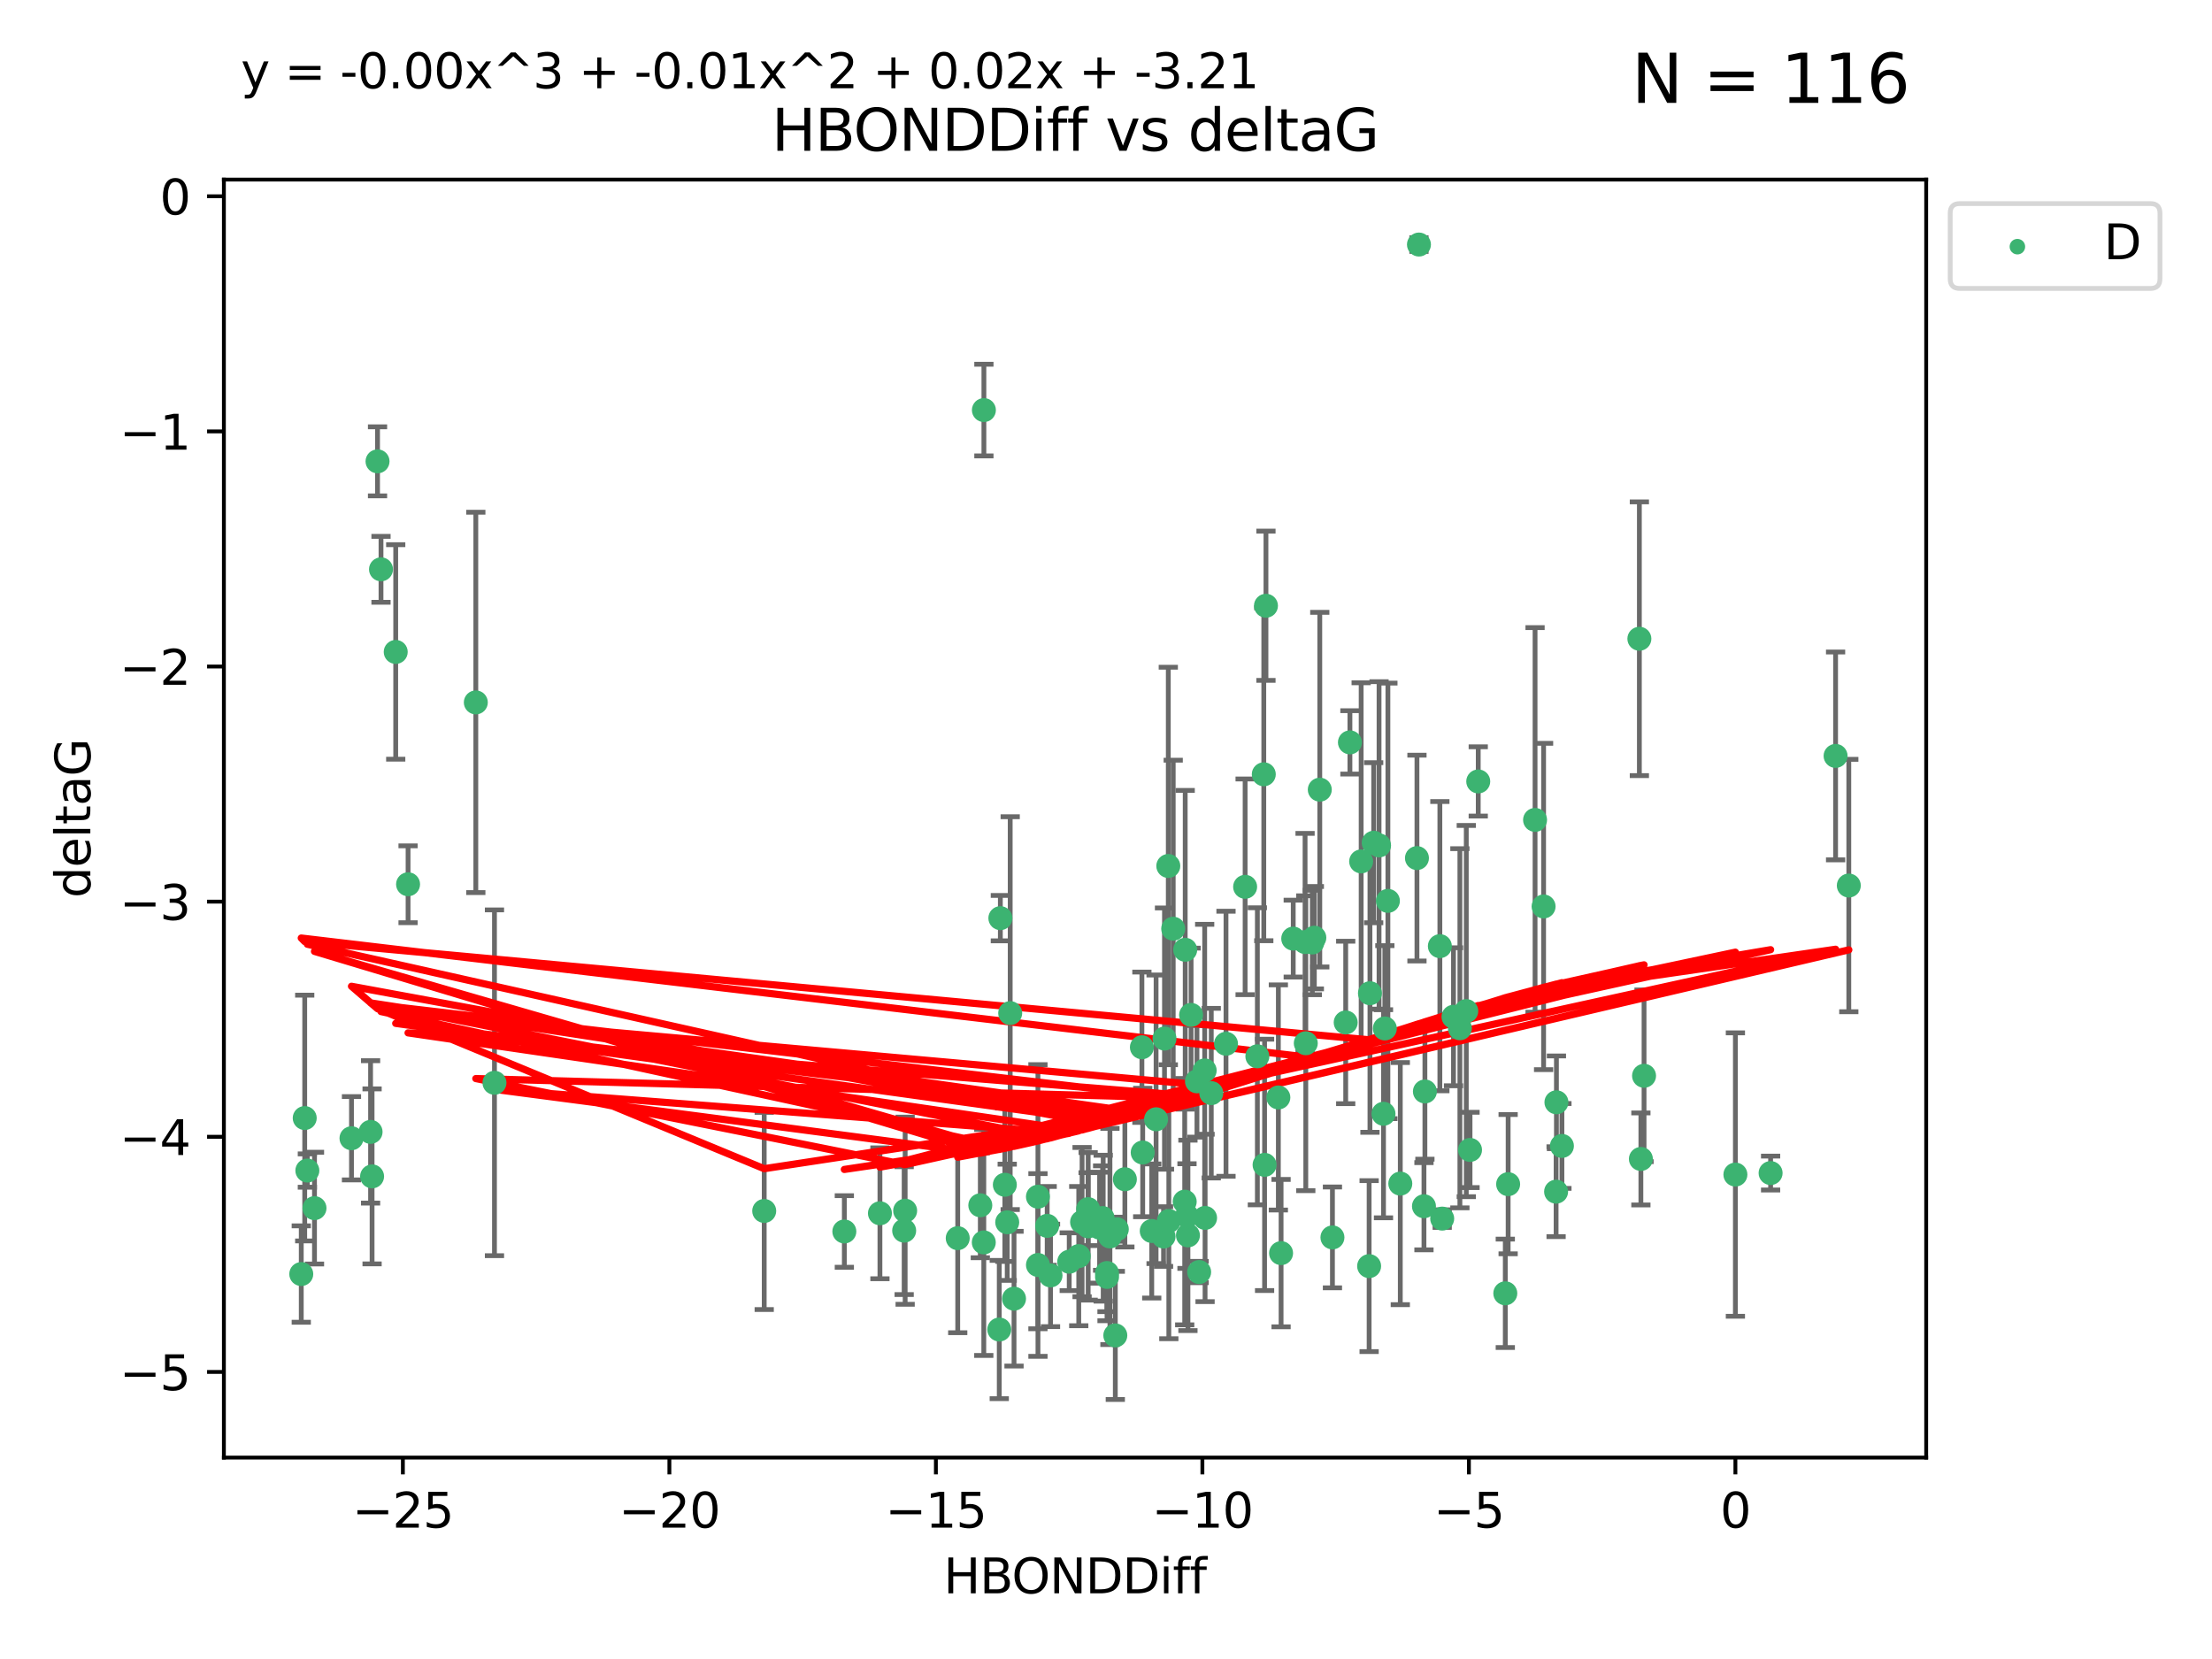 <?xml version="1.0" encoding="utf-8" standalone="no"?>
<!DOCTYPE svg PUBLIC "-//W3C//DTD SVG 1.1//EN"
  "http://www.w3.org/Graphics/SVG/1.1/DTD/svg11.dtd">
<svg xmlns:xlink="http://www.w3.org/1999/xlink" width="460.8pt" height="345.6pt" viewBox="0 0 460.8 345.6" xmlns="http://www.w3.org/2000/svg" version="1.1">
 <defs>
  <style type="text/css">*{stroke-linejoin: round; stroke-linecap: butt}</style>
 </defs>
 <g id="figure_1">
  <g id="patch_1">
   <path d="M 0 345.6 
L 460.8 345.6 
L 460.8 0 
L 0 0 
z
" style="fill: #ffffff"/>
  </g>
  <g id="axes_1">
   <g id="patch_2">
    <path d="M 46.64 303.64 
L 401.26 303.64 
L 401.26 37.411 
L 46.64 37.411 
z
" style="fill: #ffffff"/>
   </g>
   <g id="PathCollection_1">
    <defs>
     <path id="mfc55e6db38" d="M 0 1.118 
C 0.297 1.118 0.581 1 0.791 0.791 
C 1 0.581 1.118 0.297 1.118 0 
C 1.118 -0.297 1 -0.581 0.791 -0.791 
C 0.581 -1 0.297 -1.118 0 -1.118 
C -0.297 -1.118 -0.581 -1 -0.791 -0.791 
C -1 -0.581 -1.118 -0.297 -1.118 0 
C -1.118 0.297 -1 0.581 -0.791 0.791 
C -0.581 1 -0.297 1.118 0 1.118 
z
" style="stroke: #3cb371"/>
    </defs>
    <g clip-path="url(#p4c4e7b8659)">
     <use xlink:href="#mfc55e6db38" x="266.872" y="261.05" style="fill: #3cb371; stroke: #3cb371"/>
     <use xlink:href="#mfc55e6db38" x="218.147" y="255.368" style="fill: #3cb371; stroke: #3cb371"/>
     <use xlink:href="#mfc55e6db38" x="175.891" y="256.538" style="fill: #3cb371; stroke: #3cb371"/>
     <use xlink:href="#mfc55e6db38" x="216.226" y="263.519" style="fill: #3cb371; stroke: #3cb371"/>
     <use xlink:href="#mfc55e6db38" x="211.24" y="270.54" style="fill: #3cb371; stroke: #3cb371"/>
     <use xlink:href="#mfc55e6db38" x="216.222" y="249.296" style="fill: #3cb371; stroke: #3cb371"/>
     <use xlink:href="#mfc55e6db38" x="230.607" y="265.193" style="fill: #3cb371; stroke: #3cb371"/>
     <use xlink:href="#mfc55e6db38" x="64.028" y="243.848" style="fill: #3cb371; stroke: #3cb371"/>
     <use xlink:href="#mfc55e6db38" x="230.614" y="266.006" style="fill: #3cb371; stroke: #3cb371"/>
     <use xlink:href="#mfc55e6db38" x="208.164" y="276.965" style="fill: #3cb371; stroke: #3cb371"/>
     <use xlink:href="#mfc55e6db38" x="65.515" y="251.676" style="fill: #3cb371; stroke: #3cb371"/>
     <use xlink:href="#mfc55e6db38" x="204.942" y="258.816" style="fill: #3cb371; stroke: #3cb371"/>
     <use xlink:href="#mfc55e6db38" x="204.216" y="251.085" style="fill: #3cb371; stroke: #3cb371"/>
     <use xlink:href="#mfc55e6db38" x="103.007" y="225.566" style="fill: #3cb371; stroke: #3cb371"/>
     <use xlink:href="#mfc55e6db38" x="222.739" y="262.839" style="fill: #3cb371; stroke: #3cb371"/>
     <use xlink:href="#mfc55e6db38" x="183.307" y="252.75" style="fill: #3cb371; stroke: #3cb371"/>
     <use xlink:href="#mfc55e6db38" x="280.334" y="212.996" style="fill: #3cb371; stroke: #3cb371"/>
     <use xlink:href="#mfc55e6db38" x="188.354" y="256.365" style="fill: #3cb371; stroke: #3cb371"/>
     <use xlink:href="#mfc55e6db38" x="251.038" y="253.714" style="fill: #3cb371; stroke: #3cb371"/>
     <use xlink:href="#mfc55e6db38" x="252.329" y="227.722" style="fill: #3cb371; stroke: #3cb371"/>
     <use xlink:href="#mfc55e6db38" x="234.332" y="245.657" style="fill: #3cb371; stroke: #3cb371"/>
     <use xlink:href="#mfc55e6db38" x="77.198" y="235.793" style="fill: #3cb371; stroke: #3cb371"/>
     <use xlink:href="#mfc55e6db38" x="218.843" y="265.693" style="fill: #3cb371; stroke: #3cb371"/>
     <use xlink:href="#mfc55e6db38" x="248.126" y="211.425" style="fill: #3cb371; stroke: #3cb371"/>
     <use xlink:href="#mfc55e6db38" x="99.122" y="146.325" style="fill: #3cb371; stroke: #3cb371"/>
     <use xlink:href="#mfc55e6db38" x="188.56" y="252.209" style="fill: #3cb371; stroke: #3cb371"/>
     <use xlink:href="#mfc55e6db38" x="240.833" y="233.166" style="fill: #3cb371; stroke: #3cb371"/>
     <use xlink:href="#mfc55e6db38" x="159.199" y="252.263" style="fill: #3cb371; stroke: #3cb371"/>
     <use xlink:href="#mfc55e6db38" x="78.647" y="96.109" style="fill: #3cb371; stroke: #3cb371"/>
     <use xlink:href="#mfc55e6db38" x="73.221" y="237.117" style="fill: #3cb371; stroke: #3cb371"/>
     <use xlink:href="#mfc55e6db38" x="229.697" y="253.744" style="fill: #3cb371; stroke: #3cb371"/>
     <use xlink:href="#mfc55e6db38" x="247.271" y="253.329" style="fill: #3cb371; stroke: #3cb371"/>
     <use xlink:href="#mfc55e6db38" x="77.512" y="245.064" style="fill: #3cb371; stroke: #3cb371"/>
     <use xlink:href="#mfc55e6db38" x="238.046" y="240.09" style="fill: #3cb371; stroke: #3cb371"/>
     <use xlink:href="#mfc55e6db38" x="82.436" y="135.81" style="fill: #3cb371; stroke: #3cb371"/>
     <use xlink:href="#mfc55e6db38" x="231.219" y="257.576" style="fill: #3cb371; stroke: #3cb371"/>
     <use xlink:href="#mfc55e6db38" x="239.929" y="256.439" style="fill: #3cb371; stroke: #3cb371"/>
     <use xlink:href="#mfc55e6db38" x="225.418" y="254.584" style="fill: #3cb371; stroke: #3cb371"/>
     <use xlink:href="#mfc55e6db38" x="247.469" y="257.352" style="fill: #3cb371; stroke: #3cb371"/>
     <use xlink:href="#mfc55e6db38" x="255.398" y="217.435" style="fill: #3cb371; stroke: #3cb371"/>
     <use xlink:href="#mfc55e6db38" x="79.37" y="118.6" style="fill: #3cb371; stroke: #3cb371"/>
     <use xlink:href="#mfc55e6db38" x="209.823" y="254.623" style="fill: #3cb371; stroke: #3cb371"/>
     <use xlink:href="#mfc55e6db38" x="232.339" y="278.191" style="fill: #3cb371; stroke: #3cb371"/>
     <use xlink:href="#mfc55e6db38" x="226.683" y="255.468" style="fill: #3cb371; stroke: #3cb371"/>
     <use xlink:href="#mfc55e6db38" x="246.795" y="250.327" style="fill: #3cb371; stroke: #3cb371"/>
     <use xlink:href="#mfc55e6db38" x="229.068" y="255.746" style="fill: #3cb371; stroke: #3cb371"/>
     <use xlink:href="#mfc55e6db38" x="208.392" y="191.267" style="fill: #3cb371; stroke: #3cb371"/>
     <use xlink:href="#mfc55e6db38" x="226.675" y="251.886" style="fill: #3cb371; stroke: #3cb371"/>
     <use xlink:href="#mfc55e6db38" x="300.437" y="253.858" style="fill: #3cb371; stroke: #3cb371"/>
     <use xlink:href="#mfc55e6db38" x="242.39" y="257.591" style="fill: #3cb371; stroke: #3cb371"/>
     <use xlink:href="#mfc55e6db38" x="243.488" y="254.349" style="fill: #3cb371; stroke: #3cb371"/>
     <use xlink:href="#mfc55e6db38" x="199.513" y="257.935" style="fill: #3cb371; stroke: #3cb371"/>
     <use xlink:href="#mfc55e6db38" x="209.326" y="246.808" style="fill: #3cb371; stroke: #3cb371"/>
     <use xlink:href="#mfc55e6db38" x="224.724" y="261.668" style="fill: #3cb371; stroke: #3cb371"/>
     <use xlink:href="#mfc55e6db38" x="85.008" y="184.21" style="fill: #3cb371; stroke: #3cb371"/>
     <use xlink:href="#mfc55e6db38" x="249.349" y="225.26" style="fill: #3cb371; stroke: #3cb371"/>
     <use xlink:href="#mfc55e6db38" x="250.956" y="222.993" style="fill: #3cb371; stroke: #3cb371"/>
     <use xlink:href="#mfc55e6db38" x="249.805" y="264.984" style="fill: #3cb371; stroke: #3cb371"/>
     <use xlink:href="#mfc55e6db38" x="232.653" y="256.065" style="fill: #3cb371; stroke: #3cb371"/>
     <use xlink:href="#mfc55e6db38" x="229.815" y="255.854" style="fill: #3cb371; stroke: #3cb371"/>
     <use xlink:href="#mfc55e6db38" x="385.141" y="184.474" style="fill: #3cb371; stroke: #3cb371"/>
     <use xlink:href="#mfc55e6db38" x="204.964" y="85.426" style="fill: #3cb371; stroke: #3cb371"/>
     <use xlink:href="#mfc55e6db38" x="281.213" y="154.65" style="fill: #3cb371; stroke: #3cb371"/>
     <use xlink:href="#mfc55e6db38" x="295.178" y="178.754" style="fill: #3cb371; stroke: #3cb371"/>
     <use xlink:href="#mfc55e6db38" x="261.933" y="220.05" style="fill: #3cb371; stroke: #3cb371"/>
     <use xlink:href="#mfc55e6db38" x="237.879" y="218.163" style="fill: #3cb371; stroke: #3cb371"/>
     <use xlink:href="#mfc55e6db38" x="307.945" y="162.788" style="fill: #3cb371; stroke: #3cb371"/>
     <use xlink:href="#mfc55e6db38" x="289.125" y="187.67" style="fill: #3cb371; stroke: #3cb371"/>
     <use xlink:href="#mfc55e6db38" x="277.571" y="257.776" style="fill: #3cb371; stroke: #3cb371"/>
     <use xlink:href="#mfc55e6db38" x="266.305" y="228.618" style="fill: #3cb371; stroke: #3cb371"/>
     <use xlink:href="#mfc55e6db38" x="246.9" y="197.855" style="fill: #3cb371; stroke: #3cb371"/>
     <use xlink:href="#mfc55e6db38" x="259.382" y="184.741" style="fill: #3cb371; stroke: #3cb371"/>
     <use xlink:href="#mfc55e6db38" x="286.163" y="175.554" style="fill: #3cb371; stroke: #3cb371"/>
     <use xlink:href="#mfc55e6db38" x="210.443" y="211.054" style="fill: #3cb371; stroke: #3cb371"/>
     <use xlink:href="#mfc55e6db38" x="269.404" y="195.528" style="fill: #3cb371; stroke: #3cb371"/>
     <use xlink:href="#mfc55e6db38" x="272.02" y="217.325" style="fill: #3cb371; stroke: #3cb371"/>
     <use xlink:href="#mfc55e6db38" x="244.402" y="193.467" style="fill: #3cb371; stroke: #3cb371"/>
     <use xlink:href="#mfc55e6db38" x="273.8" y="195.339" style="fill: #3cb371; stroke: #3cb371"/>
     <use xlink:href="#mfc55e6db38" x="62.759" y="265.408" style="fill: #3cb371; stroke: #3cb371"/>
     <use xlink:href="#mfc55e6db38" x="63.479" y="232.91" style="fill: #3cb371; stroke: #3cb371"/>
     <use xlink:href="#mfc55e6db38" x="285.214" y="263.755" style="fill: #3cb371; stroke: #3cb371"/>
     <use xlink:href="#mfc55e6db38" x="324.163" y="248.247" style="fill: #3cb371; stroke: #3cb371"/>
     <use xlink:href="#mfc55e6db38" x="287.282" y="176.116" style="fill: #3cb371; stroke: #3cb371"/>
     <use xlink:href="#mfc55e6db38" x="302.791" y="211.81" style="fill: #3cb371; stroke: #3cb371"/>
     <use xlink:href="#mfc55e6db38" x="283.554" y="179.448" style="fill: #3cb371; stroke: #3cb371"/>
     <use xlink:href="#mfc55e6db38" x="263.722" y="126.19" style="fill: #3cb371; stroke: #3cb371"/>
     <use xlink:href="#mfc55e6db38" x="341.511" y="133.065" style="fill: #3cb371; stroke: #3cb371"/>
     <use xlink:href="#mfc55e6db38" x="288.488" y="214.246" style="fill: #3cb371; stroke: #3cb371"/>
     <use xlink:href="#mfc55e6db38" x="285.387" y="206.91" style="fill: #3cb371; stroke: #3cb371"/>
     <use xlink:href="#mfc55e6db38" x="314.172" y="246.684" style="fill: #3cb371; stroke: #3cb371"/>
     <use xlink:href="#mfc55e6db38" x="382.387" y="157.472" style="fill: #3cb371; stroke: #3cb371"/>
     <use xlink:href="#mfc55e6db38" x="263.271" y="161.3" style="fill: #3cb371; stroke: #3cb371"/>
     <use xlink:href="#mfc55e6db38" x="271.871" y="196.245" style="fill: #3cb371; stroke: #3cb371"/>
     <use xlink:href="#mfc55e6db38" x="325.377" y="238.721" style="fill: #3cb371; stroke: #3cb371"/>
     <use xlink:href="#mfc55e6db38" x="304.123" y="214.205" style="fill: #3cb371; stroke: #3cb371"/>
     <use xlink:href="#mfc55e6db38" x="296.834" y="227.372" style="fill: #3cb371; stroke: #3cb371"/>
     <use xlink:href="#mfc55e6db38" x="296.637" y="251.283" style="fill: #3cb371; stroke: #3cb371"/>
     <use xlink:href="#mfc55e6db38" x="321.558" y="188.834" style="fill: #3cb371; stroke: #3cb371"/>
     <use xlink:href="#mfc55e6db38" x="342.486" y="224.108" style="fill: #3cb371; stroke: #3cb371"/>
     <use xlink:href="#mfc55e6db38" x="341.827" y="241.431" style="fill: #3cb371; stroke: #3cb371"/>
     <use xlink:href="#mfc55e6db38" x="319.782" y="170.802" style="fill: #3cb371; stroke: #3cb371"/>
     <use xlink:href="#mfc55e6db38" x="368.849" y="244.371" style="fill: #3cb371; stroke: #3cb371"/>
     <use xlink:href="#mfc55e6db38" x="288.207" y="232.017" style="fill: #3cb371; stroke: #3cb371"/>
     <use xlink:href="#mfc55e6db38" x="295.594" y="50.942" style="fill: #3cb371; stroke: #3cb371"/>
     <use xlink:href="#mfc55e6db38" x="243.377" y="180.399" style="fill: #3cb371; stroke: #3cb371"/>
     <use xlink:href="#mfc55e6db38" x="305.453" y="210.624" style="fill: #3cb371; stroke: #3cb371"/>
     <use xlink:href="#mfc55e6db38" x="361.515" y="244.684" style="fill: #3cb371; stroke: #3cb371"/>
     <use xlink:href="#mfc55e6db38" x="273.381" y="196.334" style="fill: #3cb371; stroke: #3cb371"/>
     <use xlink:href="#mfc55e6db38" x="291.708" y="246.567" style="fill: #3cb371; stroke: #3cb371"/>
     <use xlink:href="#mfc55e6db38" x="263.435" y="242.662" style="fill: #3cb371; stroke: #3cb371"/>
     <use xlink:href="#mfc55e6db38" x="313.581" y="269.421" style="fill: #3cb371; stroke: #3cb371"/>
     <use xlink:href="#mfc55e6db38" x="324.233" y="229.627" style="fill: #3cb371; stroke: #3cb371"/>
     <use xlink:href="#mfc55e6db38" x="242.585" y="216.352" style="fill: #3cb371; stroke: #3cb371"/>
     <use xlink:href="#mfc55e6db38" x="306.234" y="239.55" style="fill: #3cb371; stroke: #3cb371"/>
     <use xlink:href="#mfc55e6db38" x="299.951" y="197.101" style="fill: #3cb371; stroke: #3cb371"/>
     <use xlink:href="#mfc55e6db38" x="274.935" y="164.5" style="fill: #3cb371; stroke: #3cb371"/>
    </g>
   </g>
   <g id="matplotlib.axis_1">
    <g id="xtick_1">
     <g id="line2d_1">
      <defs>
       <path id="m0ab7c18bfb" d="M 0 0 
L 0 3.5 
" style="stroke: #000000; stroke-width: 0.8"/>
      </defs>
      <g>
       <use xlink:href="#m0ab7c18bfb" x="83.927" y="303.64" style="stroke: #000000; stroke-width: 0.8"/>
      </g>
     </g>
     <g id="text_1">
      <!-- −25 -->
      <g transform="translate(73.374 318.238)scale(0.1 -0.1)">
       <defs>
        <path id="DejaVuSans-2212" d="M 678 2272 
L 4684 2272 
L 4684 1741 
L 678 1741 
L 678 2272 
z
" transform="scale(0.016)"/>
        <path id="DejaVuSans-32" d="M 1228 531 
L 3431 531 
L 3431 0 
L 469 0 
L 469 531 
Q 828 903 1448 1529 
Q 2069 2156 2228 2338 
Q 2531 2678 2651 2914 
Q 2772 3150 2772 3378 
Q 2772 3750 2511 3984 
Q 2250 4219 1831 4219 
Q 1534 4219 1204 4116 
Q 875 4013 500 3803 
L 500 4441 
Q 881 4594 1212 4672 
Q 1544 4750 1819 4750 
Q 2544 4750 2975 4387 
Q 3406 4025 3406 3419 
Q 3406 3131 3298 2873 
Q 3191 2616 2906 2266 
Q 2828 2175 2409 1742 
Q 1991 1309 1228 531 
z
" transform="scale(0.016)"/>
        <path id="DejaVuSans-35" d="M 691 4666 
L 3169 4666 
L 3169 4134 
L 1269 4134 
L 1269 2991 
Q 1406 3038 1543 3061 
Q 1681 3084 1819 3084 
Q 2600 3084 3056 2656 
Q 3513 2228 3513 1497 
Q 3513 744 3044 326 
Q 2575 -91 1722 -91 
Q 1428 -91 1123 -41 
Q 819 9 494 109 
L 494 744 
Q 775 591 1075 516 
Q 1375 441 1709 441 
Q 2250 441 2565 725 
Q 2881 1009 2881 1497 
Q 2881 1984 2565 2268 
Q 2250 2553 1709 2553 
Q 1456 2553 1204 2497 
Q 953 2441 691 2322 
L 691 4666 
z
" transform="scale(0.016)"/>
       </defs>
       <use xlink:href="#DejaVuSans-2212"/>
       <use xlink:href="#DejaVuSans-32" x="83.789"/>
       <use xlink:href="#DejaVuSans-35" x="147.412"/>
      </g>
     </g>
    </g>
    <g id="xtick_2">
     <g id="line2d_2">
      <g>
       <use xlink:href="#m0ab7c18bfb" x="139.444" y="303.64" style="stroke: #000000; stroke-width: 0.8"/>
      </g>
     </g>
     <g id="text_2">
      <!-- −20 -->
      <g transform="translate(128.892 318.238)scale(0.1 -0.1)">
       <defs>
        <path id="DejaVuSans-30" d="M 2034 4250 
Q 1547 4250 1301 3770 
Q 1056 3291 1056 2328 
Q 1056 1369 1301 889 
Q 1547 409 2034 409 
Q 2525 409 2770 889 
Q 3016 1369 3016 2328 
Q 3016 3291 2770 3770 
Q 2525 4250 2034 4250 
z
M 2034 4750 
Q 2819 4750 3233 4129 
Q 3647 3509 3647 2328 
Q 3647 1150 3233 529 
Q 2819 -91 2034 -91 
Q 1250 -91 836 529 
Q 422 1150 422 2328 
Q 422 3509 836 4129 
Q 1250 4750 2034 4750 
z
" transform="scale(0.016)"/>
       </defs>
       <use xlink:href="#DejaVuSans-2212"/>
       <use xlink:href="#DejaVuSans-32" x="83.789"/>
       <use xlink:href="#DejaVuSans-30" x="147.412"/>
      </g>
     </g>
    </g>
    <g id="xtick_3">
     <g id="line2d_3">
      <g>
       <use xlink:href="#m0ab7c18bfb" x="194.962" y="303.64" style="stroke: #000000; stroke-width: 0.8"/>
      </g>
     </g>
     <g id="text_3">
      <!-- −15 -->
      <g transform="translate(184.41 318.238)scale(0.1 -0.1)">
       <defs>
        <path id="DejaVuSans-31" d="M 794 531 
L 1825 531 
L 1825 4091 
L 703 3866 
L 703 4441 
L 1819 4666 
L 2450 4666 
L 2450 531 
L 3481 531 
L 3481 0 
L 794 0 
L 794 531 
z
" transform="scale(0.016)"/>
       </defs>
       <use xlink:href="#DejaVuSans-2212"/>
       <use xlink:href="#DejaVuSans-31" x="83.789"/>
       <use xlink:href="#DejaVuSans-35" x="147.412"/>
      </g>
     </g>
    </g>
    <g id="xtick_4">
     <g id="line2d_4">
      <g>
       <use xlink:href="#m0ab7c18bfb" x="250.48" y="303.64" style="stroke: #000000; stroke-width: 0.8"/>
      </g>
     </g>
     <g id="text_4">
      <!-- −10 -->
      <g transform="translate(239.927 318.238)scale(0.1 -0.1)">
       <use xlink:href="#DejaVuSans-2212"/>
       <use xlink:href="#DejaVuSans-31" x="83.789"/>
       <use xlink:href="#DejaVuSans-30" x="147.412"/>
      </g>
     </g>
    </g>
    <g id="xtick_5">
     <g id="line2d_5">
      <g>
       <use xlink:href="#m0ab7c18bfb" x="305.997" y="303.64" style="stroke: #000000; stroke-width: 0.8"/>
      </g>
     </g>
     <g id="text_5">
      <!-- −5 -->
      <g transform="translate(298.626 318.238)scale(0.1 -0.1)">
       <use xlink:href="#DejaVuSans-2212"/>
       <use xlink:href="#DejaVuSans-35" x="83.789"/>
      </g>
     </g>
    </g>
    <g id="xtick_6">
     <g id="line2d_6">
      <g>
       <use xlink:href="#m0ab7c18bfb" x="361.515" y="303.64" style="stroke: #000000; stroke-width: 0.8"/>
      </g>
     </g>
     <g id="text_6">
      <!-- 0 -->
      <g transform="translate(358.334 318.238)scale(0.1 -0.1)">
       <use xlink:href="#DejaVuSans-30"/>
      </g>
     </g>
    </g>
    <g id="text_7">
     <!-- HBONDDiff -->
     <g transform="translate(196.561 331.917)scale(0.1 -0.1)">
      <defs>
       <path id="DejaVuSans-48" d="M 628 4666 
L 1259 4666 
L 1259 2753 
L 3553 2753 
L 3553 4666 
L 4184 4666 
L 4184 0 
L 3553 0 
L 3553 2222 
L 1259 2222 
L 1259 0 
L 628 0 
L 628 4666 
z
" transform="scale(0.016)"/>
       <path id="DejaVuSans-42" d="M 1259 2228 
L 1259 519 
L 2272 519 
Q 2781 519 3026 730 
Q 3272 941 3272 1375 
Q 3272 1813 3026 2020 
Q 2781 2228 2272 2228 
L 1259 2228 
z
M 1259 4147 
L 1259 2741 
L 2194 2741 
Q 2656 2741 2882 2914 
Q 3109 3088 3109 3444 
Q 3109 3797 2882 3972 
Q 2656 4147 2194 4147 
L 1259 4147 
z
M 628 4666 
L 2241 4666 
Q 2963 4666 3353 4366 
Q 3744 4066 3744 3513 
Q 3744 3084 3544 2831 
Q 3344 2578 2956 2516 
Q 3422 2416 3680 2098 
Q 3938 1781 3938 1306 
Q 3938 681 3513 340 
Q 3088 0 2303 0 
L 628 0 
L 628 4666 
z
" transform="scale(0.016)"/>
       <path id="DejaVuSans-4f" d="M 2522 4238 
Q 1834 4238 1429 3725 
Q 1025 3213 1025 2328 
Q 1025 1447 1429 934 
Q 1834 422 2522 422 
Q 3209 422 3611 934 
Q 4013 1447 4013 2328 
Q 4013 3213 3611 3725 
Q 3209 4238 2522 4238 
z
M 2522 4750 
Q 3503 4750 4090 4092 
Q 4678 3434 4678 2328 
Q 4678 1225 4090 567 
Q 3503 -91 2522 -91 
Q 1538 -91 948 565 
Q 359 1222 359 2328 
Q 359 3434 948 4092 
Q 1538 4750 2522 4750 
z
" transform="scale(0.016)"/>
       <path id="DejaVuSans-4e" d="M 628 4666 
L 1478 4666 
L 3547 763 
L 3547 4666 
L 4159 4666 
L 4159 0 
L 3309 0 
L 1241 3903 
L 1241 0 
L 628 0 
L 628 4666 
z
" transform="scale(0.016)"/>
       <path id="DejaVuSans-44" d="M 1259 4147 
L 1259 519 
L 2022 519 
Q 2988 519 3436 956 
Q 3884 1394 3884 2338 
Q 3884 3275 3436 3711 
Q 2988 4147 2022 4147 
L 1259 4147 
z
M 628 4666 
L 1925 4666 
Q 3281 4666 3915 4102 
Q 4550 3538 4550 2338 
Q 4550 1131 3912 565 
Q 3275 0 1925 0 
L 628 0 
L 628 4666 
z
" transform="scale(0.016)"/>
       <path id="DejaVuSans-69" d="M 603 3500 
L 1178 3500 
L 1178 0 
L 603 0 
L 603 3500 
z
M 603 4863 
L 1178 4863 
L 1178 4134 
L 603 4134 
L 603 4863 
z
" transform="scale(0.016)"/>
       <path id="DejaVuSans-66" d="M 2375 4863 
L 2375 4384 
L 1825 4384 
Q 1516 4384 1395 4259 
Q 1275 4134 1275 3809 
L 1275 3500 
L 2222 3500 
L 2222 3053 
L 1275 3053 
L 1275 0 
L 697 0 
L 697 3053 
L 147 3053 
L 147 3500 
L 697 3500 
L 697 3744 
Q 697 4328 969 4595 
Q 1241 4863 1831 4863 
L 2375 4863 
z
" transform="scale(0.016)"/>
      </defs>
      <use xlink:href="#DejaVuSans-48"/>
      <use xlink:href="#DejaVuSans-42" x="75.195"/>
      <use xlink:href="#DejaVuSans-4f" x="142.049"/>
      <use xlink:href="#DejaVuSans-4e" x="220.76"/>
      <use xlink:href="#DejaVuSans-44" x="295.564"/>
      <use xlink:href="#DejaVuSans-44" x="372.566"/>
      <use xlink:href="#DejaVuSans-69" x="449.568"/>
      <use xlink:href="#DejaVuSans-66" x="477.352"/>
      <use xlink:href="#DejaVuSans-66" x="512.557"/>
     </g>
    </g>
   </g>
   <g id="matplotlib.axis_2">
    <g id="ytick_1">
     <g id="line2d_7">
      <defs>
       <path id="m3cc714da47" d="M 0 0 
L -3.5 0 
" style="stroke: #000000; stroke-width: 0.8"/>
      </defs>
      <g>
       <use xlink:href="#m3cc714da47" x="46.64" y="285.796" style="stroke: #000000; stroke-width: 0.8"/>
      </g>
     </g>
     <g id="text_8">
      <!-- −5 -->
      <g transform="translate(24.898 289.595)scale(0.1 -0.1)">
       <use xlink:href="#DejaVuSans-2212"/>
       <use xlink:href="#DejaVuSans-35" x="83.789"/>
      </g>
     </g>
    </g>
    <g id="ytick_2">
     <g id="line2d_8">
      <g>
       <use xlink:href="#m3cc714da47" x="46.64" y="236.814" style="stroke: #000000; stroke-width: 0.8"/>
      </g>
     </g>
     <g id="text_9">
      <!-- −4 -->
      <g transform="translate(24.898 240.613)scale(0.1 -0.1)">
       <defs>
        <path id="DejaVuSans-34" d="M 2419 4116 
L 825 1625 
L 2419 1625 
L 2419 4116 
z
M 2253 4666 
L 3047 4666 
L 3047 1625 
L 3713 1625 
L 3713 1100 
L 3047 1100 
L 3047 0 
L 2419 0 
L 2419 1100 
L 313 1100 
L 313 1709 
L 2253 4666 
z
" transform="scale(0.016)"/>
       </defs>
       <use xlink:href="#DejaVuSans-2212"/>
       <use xlink:href="#DejaVuSans-34" x="83.789"/>
      </g>
     </g>
    </g>
    <g id="ytick_3">
     <g id="line2d_9">
      <g>
       <use xlink:href="#m3cc714da47" x="46.64" y="187.831" style="stroke: #000000; stroke-width: 0.8"/>
      </g>
     </g>
     <g id="text_10">
      <!-- −3 -->
      <g transform="translate(24.898 191.631)scale(0.1 -0.1)">
       <defs>
        <path id="DejaVuSans-33" d="M 2597 2516 
Q 3050 2419 3304 2112 
Q 3559 1806 3559 1356 
Q 3559 666 3084 287 
Q 2609 -91 1734 -91 
Q 1441 -91 1130 -33 
Q 819 25 488 141 
L 488 750 
Q 750 597 1062 519 
Q 1375 441 1716 441 
Q 2309 441 2620 675 
Q 2931 909 2931 1356 
Q 2931 1769 2642 2001 
Q 2353 2234 1838 2234 
L 1294 2234 
L 1294 2753 
L 1863 2753 
Q 2328 2753 2575 2939 
Q 2822 3125 2822 3475 
Q 2822 3834 2567 4026 
Q 2313 4219 1838 4219 
Q 1578 4219 1281 4162 
Q 984 4106 628 3988 
L 628 4550 
Q 988 4650 1302 4700 
Q 1616 4750 1894 4750 
Q 2613 4750 3031 4423 
Q 3450 4097 3450 3541 
Q 3450 3153 3228 2886 
Q 3006 2619 2597 2516 
z
" transform="scale(0.016)"/>
       </defs>
       <use xlink:href="#DejaVuSans-2212"/>
       <use xlink:href="#DejaVuSans-33" x="83.789"/>
      </g>
     </g>
    </g>
    <g id="ytick_4">
     <g id="line2d_10">
      <g>
       <use xlink:href="#m3cc714da47" x="46.64" y="138.849" style="stroke: #000000; stroke-width: 0.8"/>
      </g>
     </g>
     <g id="text_11">
      <!-- −2 -->
      <g transform="translate(24.898 142.648)scale(0.1 -0.1)">
       <use xlink:href="#DejaVuSans-2212"/>
       <use xlink:href="#DejaVuSans-32" x="83.789"/>
      </g>
     </g>
    </g>
    <g id="ytick_5">
     <g id="line2d_11">
      <g>
       <use xlink:href="#m3cc714da47" x="46.64" y="89.867" style="stroke: #000000; stroke-width: 0.8"/>
      </g>
     </g>
     <g id="text_12">
      <!-- −1 -->
      <g transform="translate(24.898 93.666)scale(0.1 -0.1)">
       <use xlink:href="#DejaVuSans-2212"/>
       <use xlink:href="#DejaVuSans-31" x="83.789"/>
      </g>
     </g>
    </g>
    <g id="ytick_6">
     <g id="line2d_12">
      <g>
       <use xlink:href="#m3cc714da47" x="46.64" y="40.885" style="stroke: #000000; stroke-width: 0.8"/>
      </g>
     </g>
     <g id="text_13">
      <!-- 0 -->
      <g transform="translate(33.278 44.684)scale(0.1 -0.1)">
       <use xlink:href="#DejaVuSans-30"/>
      </g>
     </g>
    </g>
    <g id="text_14">
     <!-- deltaG -->
     <g transform="translate(18.818 187.064)rotate(-90)scale(0.1 -0.1)">
      <defs>
       <path id="DejaVuSans-64" d="M 2906 2969 
L 2906 4863 
L 3481 4863 
L 3481 0 
L 2906 0 
L 2906 525 
Q 2725 213 2448 61 
Q 2172 -91 1784 -91 
Q 1150 -91 751 415 
Q 353 922 353 1747 
Q 353 2572 751 3078 
Q 1150 3584 1784 3584 
Q 2172 3584 2448 3432 
Q 2725 3281 2906 2969 
z
M 947 1747 
Q 947 1113 1208 752 
Q 1469 391 1925 391 
Q 2381 391 2643 752 
Q 2906 1113 2906 1747 
Q 2906 2381 2643 2742 
Q 2381 3103 1925 3103 
Q 1469 3103 1208 2742 
Q 947 2381 947 1747 
z
" transform="scale(0.016)"/>
       <path id="DejaVuSans-65" d="M 3597 1894 
L 3597 1613 
L 953 1613 
Q 991 1019 1311 708 
Q 1631 397 2203 397 
Q 2534 397 2845 478 
Q 3156 559 3463 722 
L 3463 178 
Q 3153 47 2828 -22 
Q 2503 -91 2169 -91 
Q 1331 -91 842 396 
Q 353 884 353 1716 
Q 353 2575 817 3079 
Q 1281 3584 2069 3584 
Q 2775 3584 3186 3129 
Q 3597 2675 3597 1894 
z
M 3022 2063 
Q 3016 2534 2758 2815 
Q 2500 3097 2075 3097 
Q 1594 3097 1305 2825 
Q 1016 2553 972 2059 
L 3022 2063 
z
" transform="scale(0.016)"/>
       <path id="DejaVuSans-6c" d="M 603 4863 
L 1178 4863 
L 1178 0 
L 603 0 
L 603 4863 
z
" transform="scale(0.016)"/>
       <path id="DejaVuSans-74" d="M 1172 4494 
L 1172 3500 
L 2356 3500 
L 2356 3053 
L 1172 3053 
L 1172 1153 
Q 1172 725 1289 603 
Q 1406 481 1766 481 
L 2356 481 
L 2356 0 
L 1766 0 
Q 1100 0 847 248 
Q 594 497 594 1153 
L 594 3053 
L 172 3053 
L 172 3500 
L 594 3500 
L 594 4494 
L 1172 4494 
z
" transform="scale(0.016)"/>
       <path id="DejaVuSans-61" d="M 2194 1759 
Q 1497 1759 1228 1600 
Q 959 1441 959 1056 
Q 959 750 1161 570 
Q 1363 391 1709 391 
Q 2188 391 2477 730 
Q 2766 1069 2766 1631 
L 2766 1759 
L 2194 1759 
z
M 3341 1997 
L 3341 0 
L 2766 0 
L 2766 531 
Q 2569 213 2275 61 
Q 1981 -91 1556 -91 
Q 1019 -91 701 211 
Q 384 513 384 1019 
Q 384 1609 779 1909 
Q 1175 2209 1959 2209 
L 2766 2209 
L 2766 2266 
Q 2766 2663 2505 2880 
Q 2244 3097 1772 3097 
Q 1472 3097 1187 3025 
Q 903 2953 641 2809 
L 641 3341 
Q 956 3463 1253 3523 
Q 1550 3584 1831 3584 
Q 2591 3584 2966 3190 
Q 3341 2797 3341 1997 
z
" transform="scale(0.016)"/>
       <path id="DejaVuSans-47" d="M 3809 666 
L 3809 1919 
L 2778 1919 
L 2778 2438 
L 4434 2438 
L 4434 434 
Q 4069 175 3628 42 
Q 3188 -91 2688 -91 
Q 1594 -91 976 548 
Q 359 1188 359 2328 
Q 359 3472 976 4111 
Q 1594 4750 2688 4750 
Q 3144 4750 3555 4637 
Q 3966 4525 4313 4306 
L 4313 3634 
Q 3963 3931 3569 4081 
Q 3175 4231 2741 4231 
Q 1884 4231 1454 3753 
Q 1025 3275 1025 2328 
Q 1025 1384 1454 906 
Q 1884 428 2741 428 
Q 3075 428 3337 486 
Q 3600 544 3809 666 
z
" transform="scale(0.016)"/>
      </defs>
      <use xlink:href="#DejaVuSans-64"/>
      <use xlink:href="#DejaVuSans-65" x="63.477"/>
      <use xlink:href="#DejaVuSans-6c" x="125"/>
      <use xlink:href="#DejaVuSans-74" x="152.783"/>
      <use xlink:href="#DejaVuSans-61" x="191.992"/>
      <use xlink:href="#DejaVuSans-47" x="253.271"/>
     </g>
    </g>
   </g>
   <g id="LineCollection_1">
    <path d="M 266.872 276.403 
L 266.872 245.697 
" clip-path="url(#p4c4e7b8659)" style="fill: none; stroke: #696969"/>
    <path d="M 218.147 263.573 
L 218.147 247.163 
" clip-path="url(#p4c4e7b8659)" style="fill: none; stroke: #696969"/>
    <path d="M 175.891 263.994 
L 175.891 249.083 
" clip-path="url(#p4c4e7b8659)" style="fill: none; stroke: #696969"/>
    <path d="M 216.226 282.55 
L 216.226 244.489 
" clip-path="url(#p4c4e7b8659)" style="fill: none; stroke: #696969"/>
    <path d="M 211.24 284.576 
L 211.24 256.504 
" clip-path="url(#p4c4e7b8659)" style="fill: none; stroke: #696969"/>
    <path d="M 216.222 276.807 
L 216.222 221.785 
" clip-path="url(#p4c4e7b8659)" style="fill: none; stroke: #696969"/>
    <path d="M 230.607 273.244 
L 230.607 257.143 
" clip-path="url(#p4c4e7b8659)" style="fill: none; stroke: #696969"/>
    <path d="M 64.028 247.321 
L 64.028 240.376 
" clip-path="url(#p4c4e7b8659)" style="fill: none; stroke: #696969"/>
    <path d="M 230.614 275.137 
L 230.614 256.875 
" clip-path="url(#p4c4e7b8659)" style="fill: none; stroke: #696969"/>
    <path d="M 208.164 291.367 
L 208.164 262.564 
" clip-path="url(#p4c4e7b8659)" style="fill: none; stroke: #696969"/>
    <path d="M 65.515 263.316 
L 65.515 240.036 
" clip-path="url(#p4c4e7b8659)" style="fill: none; stroke: #696969"/>
    <path d="M 204.942 282.366 
L 204.942 235.266 
" clip-path="url(#p4c4e7b8659)" style="fill: none; stroke: #696969"/>
    <path d="M 204.216 262.013 
L 204.216 240.158 
" clip-path="url(#p4c4e7b8659)" style="fill: none; stroke: #696969"/>
    <path d="M 103.007 261.582 
L 103.007 189.549 
" clip-path="url(#p4c4e7b8659)" style="fill: none; stroke: #696969"/>
    <path d="M 222.739 268.856 
L 222.739 256.821 
" clip-path="url(#p4c4e7b8659)" style="fill: none; stroke: #696969"/>
    <path d="M 183.307 266.384 
L 183.307 239.115 
" clip-path="url(#p4c4e7b8659)" style="fill: none; stroke: #696969"/>
    <path d="M 280.334 229.914 
L 280.334 196.077 
" clip-path="url(#p4c4e7b8659)" style="fill: none; stroke: #696969"/>
    <path d="M 188.354 269.681 
L 188.354 243.05 
" clip-path="url(#p4c4e7b8659)" style="fill: none; stroke: #696969"/>
    <path d="M 251.038 271.15 
L 251.038 236.279 
" clip-path="url(#p4c4e7b8659)" style="fill: none; stroke: #696969"/>
    <path d="M 252.329 245.39 
L 252.329 210.054 
" clip-path="url(#p4c4e7b8659)" style="fill: none; stroke: #696969"/>
    <path d="M 234.332 259.768 
L 234.332 231.546 
" clip-path="url(#p4c4e7b8659)" style="fill: none; stroke: #696969"/>
    <path d="M 77.198 250.624 
L 77.198 220.962 
" clip-path="url(#p4c4e7b8659)" style="fill: none; stroke: #696969"/>
    <path d="M 218.843 276.364 
L 218.843 255.022 
" clip-path="url(#p4c4e7b8659)" style="fill: none; stroke: #696969"/>
    <path d="M 248.126 225.342 
L 248.126 197.508 
" clip-path="url(#p4c4e7b8659)" style="fill: none; stroke: #696969"/>
    <path d="M 99.122 185.941 
L 99.122 106.709 
" clip-path="url(#p4c4e7b8659)" style="fill: none; stroke: #696969"/>
    <path d="M 188.56 271.704 
L 188.56 232.715 
" clip-path="url(#p4c4e7b8659)" style="fill: none; stroke: #696969"/>
    <path d="M 240.833 263.223 
L 240.833 203.11 
" clip-path="url(#p4c4e7b8659)" style="fill: none; stroke: #696969"/>
    <path d="M 159.199 272.796 
L 159.199 231.729 
" clip-path="url(#p4c4e7b8659)" style="fill: none; stroke: #696969"/>
    <path d="M 78.647 103.303 
L 78.647 88.915 
" clip-path="url(#p4c4e7b8659)" style="fill: none; stroke: #696969"/>
    <path d="M 73.221 245.795 
L 73.221 228.438 
" clip-path="url(#p4c4e7b8659)" style="fill: none; stroke: #696969"/>
    <path d="M 229.697 264.623 
L 229.697 242.864 
" clip-path="url(#p4c4e7b8659)" style="fill: none; stroke: #696969"/>
    <path d="M 247.271 264.23 
L 247.271 242.428 
" clip-path="url(#p4c4e7b8659)" style="fill: none; stroke: #696969"/>
    <path d="M 77.512 263.29 
L 77.512 226.837 
" clip-path="url(#p4c4e7b8659)" style="fill: none; stroke: #696969"/>
    <path d="M 238.046 253.465 
L 238.046 226.714 
" clip-path="url(#p4c4e7b8659)" style="fill: none; stroke: #696969"/>
    <path d="M 82.436 158.152 
L 82.436 113.468 
" clip-path="url(#p4c4e7b8659)" style="fill: none; stroke: #696969"/>
    <path d="M 231.219 280.092 
L 231.219 235.06 
" clip-path="url(#p4c4e7b8659)" style="fill: none; stroke: #696969"/>
    <path d="M 239.929 270.403 
L 239.929 242.474 
" clip-path="url(#p4c4e7b8659)" style="fill: none; stroke: #696969"/>
    <path d="M 225.418 270.131 
L 225.418 239.038 
" clip-path="url(#p4c4e7b8659)" style="fill: none; stroke: #696969"/>
    <path d="M 247.469 277.187 
L 247.469 237.518 
" clip-path="url(#p4c4e7b8659)" style="fill: none; stroke: #696969"/>
    <path d="M 255.398 245.044 
L 255.398 189.825 
" clip-path="url(#p4c4e7b8659)" style="fill: none; stroke: #696969"/>
    <path d="M 79.37 125.465 
L 79.37 111.735 
" clip-path="url(#p4c4e7b8659)" style="fill: none; stroke: #696969"/>
    <path d="M 209.823 266.732 
L 209.823 242.514 
" clip-path="url(#p4c4e7b8659)" style="fill: none; stroke: #696969"/>
    <path d="M 232.339 291.539 
L 232.339 264.843 
" clip-path="url(#p4c4e7b8659)" style="fill: none; stroke: #696969"/>
    <path d="M 226.683 270.834 
L 226.683 240.102 
" clip-path="url(#p4c4e7b8659)" style="fill: none; stroke: #696969"/>
    <path d="M 246.795 275.987 
L 246.795 224.668 
" clip-path="url(#p4c4e7b8659)" style="fill: none; stroke: #696969"/>
    <path d="M 229.068 267.302 
L 229.068 244.191 
" clip-path="url(#p4c4e7b8659)" style="fill: none; stroke: #696969"/>
    <path d="M 208.392 195.992 
L 208.392 186.541 
" clip-path="url(#p4c4e7b8659)" style="fill: none; stroke: #696969"/>
    <path d="M 226.675 259.478 
L 226.675 244.294 
" clip-path="url(#p4c4e7b8659)" style="fill: none; stroke: #696969"/>
    <path d="M 300.437 255.697 
L 300.437 252.02 
" clip-path="url(#p4c4e7b8659)" style="fill: none; stroke: #696969"/>
    <path d="M 242.39 263.801 
L 242.39 251.38 
" clip-path="url(#p4c4e7b8659)" style="fill: none; stroke: #696969"/>
    <path d="M 243.488 278.881 
L 243.488 229.817 
" clip-path="url(#p4c4e7b8659)" style="fill: none; stroke: #696969"/>
    <path d="M 199.513 277.625 
L 199.513 238.245 
" clip-path="url(#p4c4e7b8659)" style="fill: none; stroke: #696969"/>
    <path d="M 209.326 262.783 
L 209.326 230.833 
" clip-path="url(#p4c4e7b8659)" style="fill: none; stroke: #696969"/>
    <path d="M 224.724 276.172 
L 224.724 247.163 
" clip-path="url(#p4c4e7b8659)" style="fill: none; stroke: #696969"/>
    <path d="M 85.008 192.213 
L 85.008 176.208 
" clip-path="url(#p4c4e7b8659)" style="fill: none; stroke: #696969"/>
    <path d="M 249.349 236.879 
L 249.349 213.64 
" clip-path="url(#p4c4e7b8659)" style="fill: none; stroke: #696969"/>
    <path d="M 250.956 253.432 
L 250.956 192.554 
" clip-path="url(#p4c4e7b8659)" style="fill: none; stroke: #696969"/>
    <path d="M 249.805 267.203 
L 249.805 262.765 
" clip-path="url(#p4c4e7b8659)" style="fill: none; stroke: #696969"/>
    <path d="M 232.653 258.578 
L 232.653 253.553 
" clip-path="url(#p4c4e7b8659)" style="fill: none; stroke: #696969"/>
    <path d="M 229.815 271.047 
L 229.815 240.66 
" clip-path="url(#p4c4e7b8659)" style="fill: none; stroke: #696969"/>
    <path d="M 385.141 210.764 
L 385.141 158.184 
" clip-path="url(#p4c4e7b8659)" style="fill: none; stroke: #696969"/>
    <path d="M 204.964 94.973 
L 204.964 75.878 
" clip-path="url(#p4c4e7b8659)" style="fill: none; stroke: #696969"/>
    <path d="M 281.213 161.247 
L 281.213 148.054 
" clip-path="url(#p4c4e7b8659)" style="fill: none; stroke: #696969"/>
    <path d="M 295.178 200.186 
L 295.178 157.321 
" clip-path="url(#p4c4e7b8659)" style="fill: none; stroke: #696969"/>
    <path d="M 261.933 250.992 
L 261.933 189.107 
" clip-path="url(#p4c4e7b8659)" style="fill: none; stroke: #696969"/>
    <path d="M 237.879 233.824 
L 237.879 202.502 
" clip-path="url(#p4c4e7b8659)" style="fill: none; stroke: #696969"/>
    <path d="M 307.945 169.999 
L 307.945 155.576 
" clip-path="url(#p4c4e7b8659)" style="fill: none; stroke: #696969"/>
    <path d="M 289.125 233.036 
L 289.125 142.305 
" clip-path="url(#p4c4e7b8659)" style="fill: none; stroke: #696969"/>
    <path d="M 277.571 268.281 
L 277.571 247.272 
" clip-path="url(#p4c4e7b8659)" style="fill: none; stroke: #696969"/>
    <path d="M 266.305 252.071 
L 266.305 205.165 
" clip-path="url(#p4c4e7b8659)" style="fill: none; stroke: #696969"/>
    <path d="M 246.9 231.058 
L 246.9 164.651 
" clip-path="url(#p4c4e7b8659)" style="fill: none; stroke: #696969"/>
    <path d="M 259.382 207.206 
L 259.382 162.275 
" clip-path="url(#p4c4e7b8659)" style="fill: none; stroke: #696969"/>
    <path d="M 286.163 192.228 
L 286.163 158.88 
" clip-path="url(#p4c4e7b8659)" style="fill: none; stroke: #696969"/>
    <path d="M 210.443 251.968 
L 210.443 170.141 
" clip-path="url(#p4c4e7b8659)" style="fill: none; stroke: #696969"/>
    <path d="M 269.404 203.538 
L 269.404 187.519 
" clip-path="url(#p4c4e7b8659)" style="fill: none; stroke: #696969"/>
    <path d="M 272.02 248.04 
L 272.02 186.61 
" clip-path="url(#p4c4e7b8659)" style="fill: none; stroke: #696969"/>
    <path d="M 244.402 228.574 
L 244.402 158.36 
" clip-path="url(#p4c4e7b8659)" style="fill: none; stroke: #696969"/>
    <path d="M 273.8 206.003 
L 273.8 184.675 
" clip-path="url(#p4c4e7b8659)" style="fill: none; stroke: #696969"/>
    <path d="M 62.759 275.449 
L 62.759 255.368 
" clip-path="url(#p4c4e7b8659)" style="fill: none; stroke: #696969"/>
    <path d="M 63.479 258.509 
L 63.479 207.31 
" clip-path="url(#p4c4e7b8659)" style="fill: none; stroke: #696969"/>
    <path d="M 285.214 281.561 
L 285.214 245.95 
" clip-path="url(#p4c4e7b8659)" style="fill: none; stroke: #696969"/>
    <path d="M 324.163 257.609 
L 324.163 238.884 
" clip-path="url(#p4c4e7b8659)" style="fill: none; stroke: #696969"/>
    <path d="M 287.282 210.222 
L 287.282 142.01 
" clip-path="url(#p4c4e7b8659)" style="fill: none; stroke: #696969"/>
    <path d="M 302.791 226.185 
L 302.791 197.435 
" clip-path="url(#p4c4e7b8659)" style="fill: none; stroke: #696969"/>
    <path d="M 283.554 216.664 
L 283.554 142.232 
" clip-path="url(#p4c4e7b8659)" style="fill: none; stroke: #696969"/>
    <path d="M 263.722 141.739 
L 263.722 110.64 
" clip-path="url(#p4c4e7b8659)" style="fill: none; stroke: #696969"/>
    <path d="M 341.511 161.576 
L 341.511 104.553 
" clip-path="url(#p4c4e7b8659)" style="fill: none; stroke: #696969"/>
    <path d="M 288.488 231.493 
L 288.488 196.998 
" clip-path="url(#p4c4e7b8659)" style="fill: none; stroke: #696969"/>
    <path d="M 285.387 235.882 
L 285.387 177.938 
" clip-path="url(#p4c4e7b8659)" style="fill: none; stroke: #696969"/>
    <path d="M 314.172 261.188 
L 314.172 232.179 
" clip-path="url(#p4c4e7b8659)" style="fill: none; stroke: #696969"/>
    <path d="M 382.387 179.12 
L 382.387 135.824 
" clip-path="url(#p4c4e7b8659)" style="fill: none; stroke: #696969"/>
    <path d="M 263.271 195.97 
L 263.271 126.629 
" clip-path="url(#p4c4e7b8659)" style="fill: none; stroke: #696969"/>
    <path d="M 271.871 218.879 
L 271.871 173.612 
" clip-path="url(#p4c4e7b8659)" style="fill: none; stroke: #696969"/>
    <path d="M 325.377 247.557 
L 325.377 229.885 
" clip-path="url(#p4c4e7b8659)" style="fill: none; stroke: #696969"/>
    <path d="M 304.123 251.613 
L 304.123 176.797 
" clip-path="url(#p4c4e7b8659)" style="fill: none; stroke: #696969"/>
    <path d="M 296.834 241.479 
L 296.834 213.266 
" clip-path="url(#p4c4e7b8659)" style="fill: none; stroke: #696969"/>
    <path d="M 296.637 260.368 
L 296.637 242.198 
" clip-path="url(#p4c4e7b8659)" style="fill: none; stroke: #696969"/>
    <path d="M 321.558 222.822 
L 321.558 154.846 
" clip-path="url(#p4c4e7b8659)" style="fill: none; stroke: #696969"/>
    <path d="M 342.486 241.991 
L 342.486 206.224 
" clip-path="url(#p4c4e7b8659)" style="fill: none; stroke: #696969"/>
    <path d="M 341.827 251.015 
L 341.827 231.847 
" clip-path="url(#p4c4e7b8659)" style="fill: none; stroke: #696969"/>
    <path d="M 319.782 210.859 
L 319.782 130.745 
" clip-path="url(#p4c4e7b8659)" style="fill: none; stroke: #696969"/>
    <path d="M 368.849 247.899 
L 368.849 240.842 
" clip-path="url(#p4c4e7b8659)" style="fill: none; stroke: #696969"/>
    <path d="M 288.207 253.689 
L 288.207 210.344 
" clip-path="url(#p4c4e7b8659)" style="fill: none; stroke: #696969"/>
    <path d="M 295.594 52.372 
L 295.594 49.513 
" clip-path="url(#p4c4e7b8659)" style="fill: none; stroke: #696969"/>
    <path d="M 243.377 221.802 
L 243.377 138.996 
" clip-path="url(#p4c4e7b8659)" style="fill: none; stroke: #696969"/>
    <path d="M 305.453 249.29 
L 305.453 171.959 
" clip-path="url(#p4c4e7b8659)" style="fill: none; stroke: #696969"/>
    <path d="M 361.515 274.203 
L 361.515 215.165 
" clip-path="url(#p4c4e7b8659)" style="fill: none; stroke: #696969"/>
    <path d="M 273.381 207.215 
L 273.381 185.454 
" clip-path="url(#p4c4e7b8659)" style="fill: none; stroke: #696969"/>
    <path d="M 291.708 271.787 
L 291.708 221.347 
" clip-path="url(#p4c4e7b8659)" style="fill: none; stroke: #696969"/>
    <path d="M 263.435 268.84 
L 263.435 216.483 
" clip-path="url(#p4c4e7b8659)" style="fill: none; stroke: #696969"/>
    <path d="M 313.581 280.712 
L 313.581 258.129 
" clip-path="url(#p4c4e7b8659)" style="fill: none; stroke: #696969"/>
    <path d="M 324.233 239.284 
L 324.233 219.97 
" clip-path="url(#p4c4e7b8659)" style="fill: none; stroke: #696969"/>
    <path d="M 242.585 243.563 
L 242.585 189.141 
" clip-path="url(#p4c4e7b8659)" style="fill: none; stroke: #696969"/>
    <path d="M 306.234 247.395 
L 306.234 231.706 
" clip-path="url(#p4c4e7b8659)" style="fill: none; stroke: #696969"/>
    <path d="M 299.951 227.229 
L 299.951 166.972 
" clip-path="url(#p4c4e7b8659)" style="fill: none; stroke: #696969"/>
    <path d="M 274.935 201.438 
L 274.935 127.563 
" clip-path="url(#p4c4e7b8659)" style="fill: none; stroke: #696969"/>
   </g>
   <g id="line2d_13">
    <defs>
     <path id="m1e5617b12e" d="M 2 0 
L -2 -0 
" style="stroke: #696969"/>
    </defs>
    <g clip-path="url(#p4c4e7b8659)">
     <use xlink:href="#m1e5617b12e" x="266.872" y="276.403" style="fill: #696969; stroke: #696969"/>
     <use xlink:href="#m1e5617b12e" x="218.147" y="263.573" style="fill: #696969; stroke: #696969"/>
     <use xlink:href="#m1e5617b12e" x="175.891" y="263.994" style="fill: #696969; stroke: #696969"/>
     <use xlink:href="#m1e5617b12e" x="216.226" y="282.55" style="fill: #696969; stroke: #696969"/>
     <use xlink:href="#m1e5617b12e" x="211.24" y="284.576" style="fill: #696969; stroke: #696969"/>
     <use xlink:href="#m1e5617b12e" x="216.222" y="276.807" style="fill: #696969; stroke: #696969"/>
     <use xlink:href="#m1e5617b12e" x="230.607" y="273.244" style="fill: #696969; stroke: #696969"/>
     <use xlink:href="#m1e5617b12e" x="64.028" y="247.321" style="fill: #696969; stroke: #696969"/>
     <use xlink:href="#m1e5617b12e" x="230.614" y="275.137" style="fill: #696969; stroke: #696969"/>
     <use xlink:href="#m1e5617b12e" x="208.164" y="291.367" style="fill: #696969; stroke: #696969"/>
     <use xlink:href="#m1e5617b12e" x="65.515" y="263.316" style="fill: #696969; stroke: #696969"/>
     <use xlink:href="#m1e5617b12e" x="204.942" y="282.366" style="fill: #696969; stroke: #696969"/>
     <use xlink:href="#m1e5617b12e" x="204.216" y="262.013" style="fill: #696969; stroke: #696969"/>
     <use xlink:href="#m1e5617b12e" x="103.007" y="261.582" style="fill: #696969; stroke: #696969"/>
     <use xlink:href="#m1e5617b12e" x="222.739" y="268.856" style="fill: #696969; stroke: #696969"/>
     <use xlink:href="#m1e5617b12e" x="183.307" y="266.384" style="fill: #696969; stroke: #696969"/>
     <use xlink:href="#m1e5617b12e" x="280.334" y="229.914" style="fill: #696969; stroke: #696969"/>
     <use xlink:href="#m1e5617b12e" x="188.354" y="269.681" style="fill: #696969; stroke: #696969"/>
     <use xlink:href="#m1e5617b12e" x="251.038" y="271.15" style="fill: #696969; stroke: #696969"/>
     <use xlink:href="#m1e5617b12e" x="252.329" y="245.39" style="fill: #696969; stroke: #696969"/>
     <use xlink:href="#m1e5617b12e" x="234.332" y="259.768" style="fill: #696969; stroke: #696969"/>
     <use xlink:href="#m1e5617b12e" x="77.198" y="250.624" style="fill: #696969; stroke: #696969"/>
     <use xlink:href="#m1e5617b12e" x="218.843" y="276.364" style="fill: #696969; stroke: #696969"/>
     <use xlink:href="#m1e5617b12e" x="248.126" y="225.342" style="fill: #696969; stroke: #696969"/>
     <use xlink:href="#m1e5617b12e" x="99.122" y="185.941" style="fill: #696969; stroke: #696969"/>
     <use xlink:href="#m1e5617b12e" x="188.56" y="271.704" style="fill: #696969; stroke: #696969"/>
     <use xlink:href="#m1e5617b12e" x="240.833" y="263.223" style="fill: #696969; stroke: #696969"/>
     <use xlink:href="#m1e5617b12e" x="159.199" y="272.796" style="fill: #696969; stroke: #696969"/>
     <use xlink:href="#m1e5617b12e" x="78.647" y="103.303" style="fill: #696969; stroke: #696969"/>
     <use xlink:href="#m1e5617b12e" x="73.221" y="245.795" style="fill: #696969; stroke: #696969"/>
     <use xlink:href="#m1e5617b12e" x="229.697" y="264.623" style="fill: #696969; stroke: #696969"/>
     <use xlink:href="#m1e5617b12e" x="247.271" y="264.23" style="fill: #696969; stroke: #696969"/>
     <use xlink:href="#m1e5617b12e" x="77.512" y="263.29" style="fill: #696969; stroke: #696969"/>
     <use xlink:href="#m1e5617b12e" x="238.046" y="253.465" style="fill: #696969; stroke: #696969"/>
     <use xlink:href="#m1e5617b12e" x="82.436" y="158.152" style="fill: #696969; stroke: #696969"/>
     <use xlink:href="#m1e5617b12e" x="231.219" y="280.092" style="fill: #696969; stroke: #696969"/>
     <use xlink:href="#m1e5617b12e" x="239.929" y="270.403" style="fill: #696969; stroke: #696969"/>
     <use xlink:href="#m1e5617b12e" x="225.418" y="270.131" style="fill: #696969; stroke: #696969"/>
     <use xlink:href="#m1e5617b12e" x="247.469" y="277.187" style="fill: #696969; stroke: #696969"/>
     <use xlink:href="#m1e5617b12e" x="255.398" y="245.044" style="fill: #696969; stroke: #696969"/>
     <use xlink:href="#m1e5617b12e" x="79.37" y="125.465" style="fill: #696969; stroke: #696969"/>
     <use xlink:href="#m1e5617b12e" x="209.823" y="266.732" style="fill: #696969; stroke: #696969"/>
     <use xlink:href="#m1e5617b12e" x="232.339" y="291.539" style="fill: #696969; stroke: #696969"/>
     <use xlink:href="#m1e5617b12e" x="226.683" y="270.834" style="fill: #696969; stroke: #696969"/>
     <use xlink:href="#m1e5617b12e" x="246.795" y="275.987" style="fill: #696969; stroke: #696969"/>
     <use xlink:href="#m1e5617b12e" x="229.068" y="267.302" style="fill: #696969; stroke: #696969"/>
     <use xlink:href="#m1e5617b12e" x="208.392" y="195.992" style="fill: #696969; stroke: #696969"/>
     <use xlink:href="#m1e5617b12e" x="226.675" y="259.478" style="fill: #696969; stroke: #696969"/>
     <use xlink:href="#m1e5617b12e" x="300.437" y="255.697" style="fill: #696969; stroke: #696969"/>
     <use xlink:href="#m1e5617b12e" x="242.39" y="263.801" style="fill: #696969; stroke: #696969"/>
     <use xlink:href="#m1e5617b12e" x="243.488" y="278.881" style="fill: #696969; stroke: #696969"/>
     <use xlink:href="#m1e5617b12e" x="199.513" y="277.625" style="fill: #696969; stroke: #696969"/>
     <use xlink:href="#m1e5617b12e" x="209.326" y="262.783" style="fill: #696969; stroke: #696969"/>
     <use xlink:href="#m1e5617b12e" x="224.724" y="276.172" style="fill: #696969; stroke: #696969"/>
     <use xlink:href="#m1e5617b12e" x="85.008" y="192.213" style="fill: #696969; stroke: #696969"/>
     <use xlink:href="#m1e5617b12e" x="249.349" y="236.879" style="fill: #696969; stroke: #696969"/>
     <use xlink:href="#m1e5617b12e" x="250.956" y="253.432" style="fill: #696969; stroke: #696969"/>
     <use xlink:href="#m1e5617b12e" x="249.805" y="267.203" style="fill: #696969; stroke: #696969"/>
     <use xlink:href="#m1e5617b12e" x="232.653" y="258.578" style="fill: #696969; stroke: #696969"/>
     <use xlink:href="#m1e5617b12e" x="229.815" y="271.047" style="fill: #696969; stroke: #696969"/>
     <use xlink:href="#m1e5617b12e" x="385.141" y="210.764" style="fill: #696969; stroke: #696969"/>
     <use xlink:href="#m1e5617b12e" x="204.964" y="94.973" style="fill: #696969; stroke: #696969"/>
     <use xlink:href="#m1e5617b12e" x="281.213" y="161.247" style="fill: #696969; stroke: #696969"/>
     <use xlink:href="#m1e5617b12e" x="295.178" y="200.186" style="fill: #696969; stroke: #696969"/>
     <use xlink:href="#m1e5617b12e" x="261.933" y="250.992" style="fill: #696969; stroke: #696969"/>
     <use xlink:href="#m1e5617b12e" x="237.879" y="233.824" style="fill: #696969; stroke: #696969"/>
     <use xlink:href="#m1e5617b12e" x="307.945" y="169.999" style="fill: #696969; stroke: #696969"/>
     <use xlink:href="#m1e5617b12e" x="289.125" y="233.036" style="fill: #696969; stroke: #696969"/>
     <use xlink:href="#m1e5617b12e" x="277.571" y="268.281" style="fill: #696969; stroke: #696969"/>
     <use xlink:href="#m1e5617b12e" x="266.305" y="252.071" style="fill: #696969; stroke: #696969"/>
     <use xlink:href="#m1e5617b12e" x="246.9" y="231.058" style="fill: #696969; stroke: #696969"/>
     <use xlink:href="#m1e5617b12e" x="259.382" y="207.206" style="fill: #696969; stroke: #696969"/>
     <use xlink:href="#m1e5617b12e" x="286.163" y="192.228" style="fill: #696969; stroke: #696969"/>
     <use xlink:href="#m1e5617b12e" x="210.443" y="251.968" style="fill: #696969; stroke: #696969"/>
     <use xlink:href="#m1e5617b12e" x="269.404" y="203.538" style="fill: #696969; stroke: #696969"/>
     <use xlink:href="#m1e5617b12e" x="272.02" y="248.04" style="fill: #696969; stroke: #696969"/>
     <use xlink:href="#m1e5617b12e" x="244.402" y="228.574" style="fill: #696969; stroke: #696969"/>
     <use xlink:href="#m1e5617b12e" x="273.8" y="206.003" style="fill: #696969; stroke: #696969"/>
     <use xlink:href="#m1e5617b12e" x="62.759" y="275.449" style="fill: #696969; stroke: #696969"/>
     <use xlink:href="#m1e5617b12e" x="63.479" y="258.509" style="fill: #696969; stroke: #696969"/>
     <use xlink:href="#m1e5617b12e" x="285.214" y="281.561" style="fill: #696969; stroke: #696969"/>
     <use xlink:href="#m1e5617b12e" x="324.163" y="257.609" style="fill: #696969; stroke: #696969"/>
     <use xlink:href="#m1e5617b12e" x="287.282" y="210.222" style="fill: #696969; stroke: #696969"/>
     <use xlink:href="#m1e5617b12e" x="302.791" y="226.185" style="fill: #696969; stroke: #696969"/>
     <use xlink:href="#m1e5617b12e" x="283.554" y="216.664" style="fill: #696969; stroke: #696969"/>
     <use xlink:href="#m1e5617b12e" x="263.722" y="141.739" style="fill: #696969; stroke: #696969"/>
     <use xlink:href="#m1e5617b12e" x="341.511" y="161.576" style="fill: #696969; stroke: #696969"/>
     <use xlink:href="#m1e5617b12e" x="288.488" y="231.493" style="fill: #696969; stroke: #696969"/>
     <use xlink:href="#m1e5617b12e" x="285.387" y="235.882" style="fill: #696969; stroke: #696969"/>
     <use xlink:href="#m1e5617b12e" x="314.172" y="261.188" style="fill: #696969; stroke: #696969"/>
     <use xlink:href="#m1e5617b12e" x="382.387" y="179.12" style="fill: #696969; stroke: #696969"/>
     <use xlink:href="#m1e5617b12e" x="263.271" y="195.97" style="fill: #696969; stroke: #696969"/>
     <use xlink:href="#m1e5617b12e" x="271.871" y="218.879" style="fill: #696969; stroke: #696969"/>
     <use xlink:href="#m1e5617b12e" x="325.377" y="247.557" style="fill: #696969; stroke: #696969"/>
     <use xlink:href="#m1e5617b12e" x="304.123" y="251.613" style="fill: #696969; stroke: #696969"/>
     <use xlink:href="#m1e5617b12e" x="296.834" y="241.479" style="fill: #696969; stroke: #696969"/>
     <use xlink:href="#m1e5617b12e" x="296.637" y="260.368" style="fill: #696969; stroke: #696969"/>
     <use xlink:href="#m1e5617b12e" x="321.558" y="222.822" style="fill: #696969; stroke: #696969"/>
     <use xlink:href="#m1e5617b12e" x="342.486" y="241.991" style="fill: #696969; stroke: #696969"/>
     <use xlink:href="#m1e5617b12e" x="341.827" y="251.015" style="fill: #696969; stroke: #696969"/>
     <use xlink:href="#m1e5617b12e" x="319.782" y="210.859" style="fill: #696969; stroke: #696969"/>
     <use xlink:href="#m1e5617b12e" x="368.849" y="247.899" style="fill: #696969; stroke: #696969"/>
     <use xlink:href="#m1e5617b12e" x="288.207" y="253.689" style="fill: #696969; stroke: #696969"/>
     <use xlink:href="#m1e5617b12e" x="295.594" y="52.372" style="fill: #696969; stroke: #696969"/>
     <use xlink:href="#m1e5617b12e" x="243.377" y="221.802" style="fill: #696969; stroke: #696969"/>
     <use xlink:href="#m1e5617b12e" x="305.453" y="249.29" style="fill: #696969; stroke: #696969"/>
     <use xlink:href="#m1e5617b12e" x="361.515" y="274.203" style="fill: #696969; stroke: #696969"/>
     <use xlink:href="#m1e5617b12e" x="273.381" y="207.215" style="fill: #696969; stroke: #696969"/>
     <use xlink:href="#m1e5617b12e" x="291.708" y="271.787" style="fill: #696969; stroke: #696969"/>
     <use xlink:href="#m1e5617b12e" x="263.435" y="268.84" style="fill: #696969; stroke: #696969"/>
     <use xlink:href="#m1e5617b12e" x="313.581" y="280.712" style="fill: #696969; stroke: #696969"/>
     <use xlink:href="#m1e5617b12e" x="324.233" y="239.284" style="fill: #696969; stroke: #696969"/>
     <use xlink:href="#m1e5617b12e" x="242.585" y="243.563" style="fill: #696969; stroke: #696969"/>
     <use xlink:href="#m1e5617b12e" x="306.234" y="247.395" style="fill: #696969; stroke: #696969"/>
     <use xlink:href="#m1e5617b12e" x="299.951" y="227.229" style="fill: #696969; stroke: #696969"/>
     <use xlink:href="#m1e5617b12e" x="274.935" y="201.438" style="fill: #696969; stroke: #696969"/>
    </g>
   </g>
   <g id="line2d_14">
    <g clip-path="url(#p4c4e7b8659)">
     <use xlink:href="#m1e5617b12e" x="266.872" y="245.697" style="fill: #696969; stroke: #696969"/>
     <use xlink:href="#m1e5617b12e" x="218.147" y="247.163" style="fill: #696969; stroke: #696969"/>
     <use xlink:href="#m1e5617b12e" x="175.891" y="249.083" style="fill: #696969; stroke: #696969"/>
     <use xlink:href="#m1e5617b12e" x="216.226" y="244.489" style="fill: #696969; stroke: #696969"/>
     <use xlink:href="#m1e5617b12e" x="211.24" y="256.504" style="fill: #696969; stroke: #696969"/>
     <use xlink:href="#m1e5617b12e" x="216.222" y="221.785" style="fill: #696969; stroke: #696969"/>
     <use xlink:href="#m1e5617b12e" x="230.607" y="257.143" style="fill: #696969; stroke: #696969"/>
     <use xlink:href="#m1e5617b12e" x="64.028" y="240.376" style="fill: #696969; stroke: #696969"/>
     <use xlink:href="#m1e5617b12e" x="230.614" y="256.875" style="fill: #696969; stroke: #696969"/>
     <use xlink:href="#m1e5617b12e" x="208.164" y="262.564" style="fill: #696969; stroke: #696969"/>
     <use xlink:href="#m1e5617b12e" x="65.515" y="240.036" style="fill: #696969; stroke: #696969"/>
     <use xlink:href="#m1e5617b12e" x="204.942" y="235.266" style="fill: #696969; stroke: #696969"/>
     <use xlink:href="#m1e5617b12e" x="204.216" y="240.158" style="fill: #696969; stroke: #696969"/>
     <use xlink:href="#m1e5617b12e" x="103.007" y="189.549" style="fill: #696969; stroke: #696969"/>
     <use xlink:href="#m1e5617b12e" x="222.739" y="256.821" style="fill: #696969; stroke: #696969"/>
     <use xlink:href="#m1e5617b12e" x="183.307" y="239.115" style="fill: #696969; stroke: #696969"/>
     <use xlink:href="#m1e5617b12e" x="280.334" y="196.077" style="fill: #696969; stroke: #696969"/>
     <use xlink:href="#m1e5617b12e" x="188.354" y="243.05" style="fill: #696969; stroke: #696969"/>
     <use xlink:href="#m1e5617b12e" x="251.038" y="236.279" style="fill: #696969; stroke: #696969"/>
     <use xlink:href="#m1e5617b12e" x="252.329" y="210.054" style="fill: #696969; stroke: #696969"/>
     <use xlink:href="#m1e5617b12e" x="234.332" y="231.546" style="fill: #696969; stroke: #696969"/>
     <use xlink:href="#m1e5617b12e" x="77.198" y="220.962" style="fill: #696969; stroke: #696969"/>
     <use xlink:href="#m1e5617b12e" x="218.843" y="255.022" style="fill: #696969; stroke: #696969"/>
     <use xlink:href="#m1e5617b12e" x="248.126" y="197.508" style="fill: #696969; stroke: #696969"/>
     <use xlink:href="#m1e5617b12e" x="99.122" y="106.709" style="fill: #696969; stroke: #696969"/>
     <use xlink:href="#m1e5617b12e" x="188.56" y="232.715" style="fill: #696969; stroke: #696969"/>
     <use xlink:href="#m1e5617b12e" x="240.833" y="203.11" style="fill: #696969; stroke: #696969"/>
     <use xlink:href="#m1e5617b12e" x="159.199" y="231.729" style="fill: #696969; stroke: #696969"/>
     <use xlink:href="#m1e5617b12e" x="78.647" y="88.915" style="fill: #696969; stroke: #696969"/>
     <use xlink:href="#m1e5617b12e" x="73.221" y="228.438" style="fill: #696969; stroke: #696969"/>
     <use xlink:href="#m1e5617b12e" x="229.697" y="242.864" style="fill: #696969; stroke: #696969"/>
     <use xlink:href="#m1e5617b12e" x="247.271" y="242.428" style="fill: #696969; stroke: #696969"/>
     <use xlink:href="#m1e5617b12e" x="77.512" y="226.837" style="fill: #696969; stroke: #696969"/>
     <use xlink:href="#m1e5617b12e" x="238.046" y="226.714" style="fill: #696969; stroke: #696969"/>
     <use xlink:href="#m1e5617b12e" x="82.436" y="113.468" style="fill: #696969; stroke: #696969"/>
     <use xlink:href="#m1e5617b12e" x="231.219" y="235.06" style="fill: #696969; stroke: #696969"/>
     <use xlink:href="#m1e5617b12e" x="239.929" y="242.474" style="fill: #696969; stroke: #696969"/>
     <use xlink:href="#m1e5617b12e" x="225.418" y="239.038" style="fill: #696969; stroke: #696969"/>
     <use xlink:href="#m1e5617b12e" x="247.469" y="237.518" style="fill: #696969; stroke: #696969"/>
     <use xlink:href="#m1e5617b12e" x="255.398" y="189.825" style="fill: #696969; stroke: #696969"/>
     <use xlink:href="#m1e5617b12e" x="79.37" y="111.735" style="fill: #696969; stroke: #696969"/>
     <use xlink:href="#m1e5617b12e" x="209.823" y="242.514" style="fill: #696969; stroke: #696969"/>
     <use xlink:href="#m1e5617b12e" x="232.339" y="264.843" style="fill: #696969; stroke: #696969"/>
     <use xlink:href="#m1e5617b12e" x="226.683" y="240.102" style="fill: #696969; stroke: #696969"/>
     <use xlink:href="#m1e5617b12e" x="246.795" y="224.668" style="fill: #696969; stroke: #696969"/>
     <use xlink:href="#m1e5617b12e" x="229.068" y="244.191" style="fill: #696969; stroke: #696969"/>
     <use xlink:href="#m1e5617b12e" x="208.392" y="186.541" style="fill: #696969; stroke: #696969"/>
     <use xlink:href="#m1e5617b12e" x="226.675" y="244.294" style="fill: #696969; stroke: #696969"/>
     <use xlink:href="#m1e5617b12e" x="300.437" y="252.02" style="fill: #696969; stroke: #696969"/>
     <use xlink:href="#m1e5617b12e" x="242.39" y="251.38" style="fill: #696969; stroke: #696969"/>
     <use xlink:href="#m1e5617b12e" x="243.488" y="229.817" style="fill: #696969; stroke: #696969"/>
     <use xlink:href="#m1e5617b12e" x="199.513" y="238.245" style="fill: #696969; stroke: #696969"/>
     <use xlink:href="#m1e5617b12e" x="209.326" y="230.833" style="fill: #696969; stroke: #696969"/>
     <use xlink:href="#m1e5617b12e" x="224.724" y="247.163" style="fill: #696969; stroke: #696969"/>
     <use xlink:href="#m1e5617b12e" x="85.008" y="176.208" style="fill: #696969; stroke: #696969"/>
     <use xlink:href="#m1e5617b12e" x="249.349" y="213.64" style="fill: #696969; stroke: #696969"/>
     <use xlink:href="#m1e5617b12e" x="250.956" y="192.554" style="fill: #696969; stroke: #696969"/>
     <use xlink:href="#m1e5617b12e" x="249.805" y="262.765" style="fill: #696969; stroke: #696969"/>
     <use xlink:href="#m1e5617b12e" x="232.653" y="253.553" style="fill: #696969; stroke: #696969"/>
     <use xlink:href="#m1e5617b12e" x="229.815" y="240.66" style="fill: #696969; stroke: #696969"/>
     <use xlink:href="#m1e5617b12e" x="385.141" y="158.184" style="fill: #696969; stroke: #696969"/>
     <use xlink:href="#m1e5617b12e" x="204.964" y="75.878" style="fill: #696969; stroke: #696969"/>
     <use xlink:href="#m1e5617b12e" x="281.213" y="148.054" style="fill: #696969; stroke: #696969"/>
     <use xlink:href="#m1e5617b12e" x="295.178" y="157.321" style="fill: #696969; stroke: #696969"/>
     <use xlink:href="#m1e5617b12e" x="261.933" y="189.107" style="fill: #696969; stroke: #696969"/>
     <use xlink:href="#m1e5617b12e" x="237.879" y="202.502" style="fill: #696969; stroke: #696969"/>
     <use xlink:href="#m1e5617b12e" x="307.945" y="155.576" style="fill: #696969; stroke: #696969"/>
     <use xlink:href="#m1e5617b12e" x="289.125" y="142.305" style="fill: #696969; stroke: #696969"/>
     <use xlink:href="#m1e5617b12e" x="277.571" y="247.272" style="fill: #696969; stroke: #696969"/>
     <use xlink:href="#m1e5617b12e" x="266.305" y="205.165" style="fill: #696969; stroke: #696969"/>
     <use xlink:href="#m1e5617b12e" x="246.9" y="164.651" style="fill: #696969; stroke: #696969"/>
     <use xlink:href="#m1e5617b12e" x="259.382" y="162.275" style="fill: #696969; stroke: #696969"/>
     <use xlink:href="#m1e5617b12e" x="286.163" y="158.88" style="fill: #696969; stroke: #696969"/>
     <use xlink:href="#m1e5617b12e" x="210.443" y="170.141" style="fill: #696969; stroke: #696969"/>
     <use xlink:href="#m1e5617b12e" x="269.404" y="187.519" style="fill: #696969; stroke: #696969"/>
     <use xlink:href="#m1e5617b12e" x="272.02" y="186.61" style="fill: #696969; stroke: #696969"/>
     <use xlink:href="#m1e5617b12e" x="244.402" y="158.36" style="fill: #696969; stroke: #696969"/>
     <use xlink:href="#m1e5617b12e" x="273.8" y="184.675" style="fill: #696969; stroke: #696969"/>
     <use xlink:href="#m1e5617b12e" x="62.759" y="255.368" style="fill: #696969; stroke: #696969"/>
     <use xlink:href="#m1e5617b12e" x="63.479" y="207.31" style="fill: #696969; stroke: #696969"/>
     <use xlink:href="#m1e5617b12e" x="285.214" y="245.95" style="fill: #696969; stroke: #696969"/>
     <use xlink:href="#m1e5617b12e" x="324.163" y="238.884" style="fill: #696969; stroke: #696969"/>
     <use xlink:href="#m1e5617b12e" x="287.282" y="142.01" style="fill: #696969; stroke: #696969"/>
     <use xlink:href="#m1e5617b12e" x="302.791" y="197.435" style="fill: #696969; stroke: #696969"/>
     <use xlink:href="#m1e5617b12e" x="283.554" y="142.232" style="fill: #696969; stroke: #696969"/>
     <use xlink:href="#m1e5617b12e" x="263.722" y="110.64" style="fill: #696969; stroke: #696969"/>
     <use xlink:href="#m1e5617b12e" x="341.511" y="104.553" style="fill: #696969; stroke: #696969"/>
     <use xlink:href="#m1e5617b12e" x="288.488" y="196.998" style="fill: #696969; stroke: #696969"/>
     <use xlink:href="#m1e5617b12e" x="285.387" y="177.938" style="fill: #696969; stroke: #696969"/>
     <use xlink:href="#m1e5617b12e" x="314.172" y="232.179" style="fill: #696969; stroke: #696969"/>
     <use xlink:href="#m1e5617b12e" x="382.387" y="135.824" style="fill: #696969; stroke: #696969"/>
     <use xlink:href="#m1e5617b12e" x="263.271" y="126.629" style="fill: #696969; stroke: #696969"/>
     <use xlink:href="#m1e5617b12e" x="271.871" y="173.612" style="fill: #696969; stroke: #696969"/>
     <use xlink:href="#m1e5617b12e" x="325.377" y="229.885" style="fill: #696969; stroke: #696969"/>
     <use xlink:href="#m1e5617b12e" x="304.123" y="176.797" style="fill: #696969; stroke: #696969"/>
     <use xlink:href="#m1e5617b12e" x="296.834" y="213.266" style="fill: #696969; stroke: #696969"/>
     <use xlink:href="#m1e5617b12e" x="296.637" y="242.198" style="fill: #696969; stroke: #696969"/>
     <use xlink:href="#m1e5617b12e" x="321.558" y="154.846" style="fill: #696969; stroke: #696969"/>
     <use xlink:href="#m1e5617b12e" x="342.486" y="206.224" style="fill: #696969; stroke: #696969"/>
     <use xlink:href="#m1e5617b12e" x="341.827" y="231.847" style="fill: #696969; stroke: #696969"/>
     <use xlink:href="#m1e5617b12e" x="319.782" y="130.745" style="fill: #696969; stroke: #696969"/>
     <use xlink:href="#m1e5617b12e" x="368.849" y="240.842" style="fill: #696969; stroke: #696969"/>
     <use xlink:href="#m1e5617b12e" x="288.207" y="210.344" style="fill: #696969; stroke: #696969"/>
     <use xlink:href="#m1e5617b12e" x="295.594" y="49.513" style="fill: #696969; stroke: #696969"/>
     <use xlink:href="#m1e5617b12e" x="243.377" y="138.996" style="fill: #696969; stroke: #696969"/>
     <use xlink:href="#m1e5617b12e" x="305.453" y="171.959" style="fill: #696969; stroke: #696969"/>
     <use xlink:href="#m1e5617b12e" x="361.515" y="215.165" style="fill: #696969; stroke: #696969"/>
     <use xlink:href="#m1e5617b12e" x="273.381" y="185.454" style="fill: #696969; stroke: #696969"/>
     <use xlink:href="#m1e5617b12e" x="291.708" y="221.347" style="fill: #696969; stroke: #696969"/>
     <use xlink:href="#m1e5617b12e" x="263.435" y="216.483" style="fill: #696969; stroke: #696969"/>
     <use xlink:href="#m1e5617b12e" x="313.581" y="258.129" style="fill: #696969; stroke: #696969"/>
     <use xlink:href="#m1e5617b12e" x="324.233" y="219.97" style="fill: #696969; stroke: #696969"/>
     <use xlink:href="#m1e5617b12e" x="242.585" y="189.141" style="fill: #696969; stroke: #696969"/>
     <use xlink:href="#m1e5617b12e" x="306.234" y="231.706" style="fill: #696969; stroke: #696969"/>
     <use xlink:href="#m1e5617b12e" x="299.951" y="166.972" style="fill: #696969; stroke: #696969"/>
     <use xlink:href="#m1e5617b12e" x="274.935" y="127.563" style="fill: #696969; stroke: #696969"/>
    </g>
   </g>
   <g id="line2d_15">
    <path d="M 266.872 222.691 
L 218.147 237.231 
L 175.891 243.617 
L 216.226 237.687 
L 211.24 238.809 
L 216.222 237.688 
L 230.607 233.99 
L 64.028 196.703 
L 230.614 233.988 
L 208.164 239.455 
L 65.515 198.191 
L 204.942 240.092 
L 204.216 240.229 
L 103.007 226.926 
L 222.739 236.091 
L 183.307 243.136 
L 280.334 218.217 
L 188.354 242.634 
L 251.038 227.857 
L 252.329 227.445 
L 234.332 232.937 
L 77.198 208.919 
L 218.843 237.062 
L 248.126 228.778 
L 99.122 224.687 
L 188.56 242.611 
L 240.833 231.023 
L 159.199 243.459 
L 78.647 210.133 
L 73.221 205.457 
L 229.697 234.242 
L 247.271 229.046 
L 77.512 209.184 
L 238.046 231.855 
L 82.436 213.188 
L 231.219 233.819 
L 239.929 231.295 
L 225.418 235.396 
L 247.469 228.983 
L 255.398 226.457 
L 79.37 210.729 
L 209.823 239.112 
L 232.339 233.505 
L 226.683 235.06 
L 246.795 229.194 
L 229.068 234.415 
L 208.392 239.409 
L 226.675 235.062 
L 300.437 211.737 
L 242.39 230.552 
L 243.488 230.217 
L 199.513 241.064 
L 209.326 239.216 
L 224.724 235.578 
L 85.008 215.167 
L 249.349 228.392 
L 250.956 227.883 
L 249.805 228.248 
L 232.653 233.416 
L 229.815 234.209 
L 385.141 197.873 
L 204.964 240.087 
L 281.213 217.926 
L 295.178 213.386 
L 261.933 224.324 
L 237.879 231.904 
L 307.945 209.466 
L 289.125 215.33 
L 277.571 219.133 
L 266.305 222.879 
L 246.9 229.161 
L 259.382 225.161 
L 286.163 216.296 
L 210.443 238.98 
L 269.404 221.85 
L 272.02 220.979 
L 244.402 229.936 
L 273.8 220.387 
L 62.759 195.41 
L 63.479 196.145 
L 285.214 216.608 
L 324.163 205.012 
L 287.282 215.93 
L 302.791 211.014 
L 283.554 217.153 
L 263.722 223.734 
L 341.511 201.176 
L 288.488 215.538 
L 285.387 216.551 
L 314.172 207.675 
L 382.387 197.746 
L 263.271 223.883 
L 271.871 221.029 
L 325.377 204.709 
L 304.123 210.609 
L 296.834 212.862 
L 296.637 212.924 
L 321.558 205.679 
L 342.486 200.995 
L 341.827 201.116 
L 319.782 206.144 
L 368.849 197.839 
L 288.207 215.629 
L 295.594 213.254 
L 243.377 230.251 
L 305.453 210.208 
L 361.515 198.353 
L 273.381 220.527 
L 291.708 214.495 
L 263.435 223.828 
L 313.581 207.841 
L 324.233 204.995 
L 242.585 230.492 
L 306.234 209.974 
L 299.951 211.887 
L 274.935 220.009 
" clip-path="url(#p4c4e7b8659)" style="fill: none; stroke: #ff0000; stroke-width: 1.5; stroke-linecap: square"/>
   </g>
   <g id="line2d_16">
    <defs>
     <path id="mea644df8e1" d="M 0 2 
C 0.53 2 1.039 1.789 1.414 1.414 
C 1.789 1.039 2 0.53 2 0 
C 2 -0.53 1.789 -1.039 1.414 -1.414 
C 1.039 -1.789 0.53 -2 0 -2 
C -0.53 -2 -1.039 -1.789 -1.414 -1.414 
C -1.789 -1.039 -2 -0.53 -2 0 
C -2 0.53 -1.789 1.039 -1.414 1.414 
C -1.039 1.789 -0.53 2 0 2 
z
" style="stroke: #3cb371"/>
    </defs>
    <g clip-path="url(#p4c4e7b8659)">
     <use xlink:href="#mea644df8e1" x="266.872" y="261.05" style="fill: #3cb371; stroke: #3cb371"/>
     <use xlink:href="#mea644df8e1" x="218.147" y="255.368" style="fill: #3cb371; stroke: #3cb371"/>
     <use xlink:href="#mea644df8e1" x="175.891" y="256.538" style="fill: #3cb371; stroke: #3cb371"/>
     <use xlink:href="#mea644df8e1" x="216.226" y="263.519" style="fill: #3cb371; stroke: #3cb371"/>
     <use xlink:href="#mea644df8e1" x="211.24" y="270.54" style="fill: #3cb371; stroke: #3cb371"/>
     <use xlink:href="#mea644df8e1" x="216.222" y="249.296" style="fill: #3cb371; stroke: #3cb371"/>
     <use xlink:href="#mea644df8e1" x="230.607" y="265.193" style="fill: #3cb371; stroke: #3cb371"/>
     <use xlink:href="#mea644df8e1" x="64.028" y="243.848" style="fill: #3cb371; stroke: #3cb371"/>
     <use xlink:href="#mea644df8e1" x="230.614" y="266.006" style="fill: #3cb371; stroke: #3cb371"/>
     <use xlink:href="#mea644df8e1" x="208.164" y="276.965" style="fill: #3cb371; stroke: #3cb371"/>
     <use xlink:href="#mea644df8e1" x="65.515" y="251.676" style="fill: #3cb371; stroke: #3cb371"/>
     <use xlink:href="#mea644df8e1" x="204.942" y="258.816" style="fill: #3cb371; stroke: #3cb371"/>
     <use xlink:href="#mea644df8e1" x="204.216" y="251.085" style="fill: #3cb371; stroke: #3cb371"/>
     <use xlink:href="#mea644df8e1" x="103.007" y="225.566" style="fill: #3cb371; stroke: #3cb371"/>
     <use xlink:href="#mea644df8e1" x="222.739" y="262.839" style="fill: #3cb371; stroke: #3cb371"/>
     <use xlink:href="#mea644df8e1" x="183.307" y="252.75" style="fill: #3cb371; stroke: #3cb371"/>
     <use xlink:href="#mea644df8e1" x="280.334" y="212.996" style="fill: #3cb371; stroke: #3cb371"/>
     <use xlink:href="#mea644df8e1" x="188.354" y="256.365" style="fill: #3cb371; stroke: #3cb371"/>
     <use xlink:href="#mea644df8e1" x="251.038" y="253.714" style="fill: #3cb371; stroke: #3cb371"/>
     <use xlink:href="#mea644df8e1" x="252.329" y="227.722" style="fill: #3cb371; stroke: #3cb371"/>
     <use xlink:href="#mea644df8e1" x="234.332" y="245.657" style="fill: #3cb371; stroke: #3cb371"/>
     <use xlink:href="#mea644df8e1" x="77.198" y="235.793" style="fill: #3cb371; stroke: #3cb371"/>
     <use xlink:href="#mea644df8e1" x="218.843" y="265.693" style="fill: #3cb371; stroke: #3cb371"/>
     <use xlink:href="#mea644df8e1" x="248.126" y="211.425" style="fill: #3cb371; stroke: #3cb371"/>
     <use xlink:href="#mea644df8e1" x="99.122" y="146.325" style="fill: #3cb371; stroke: #3cb371"/>
     <use xlink:href="#mea644df8e1" x="188.56" y="252.209" style="fill: #3cb371; stroke: #3cb371"/>
     <use xlink:href="#mea644df8e1" x="240.833" y="233.166" style="fill: #3cb371; stroke: #3cb371"/>
     <use xlink:href="#mea644df8e1" x="159.199" y="252.263" style="fill: #3cb371; stroke: #3cb371"/>
     <use xlink:href="#mea644df8e1" x="78.647" y="96.109" style="fill: #3cb371; stroke: #3cb371"/>
     <use xlink:href="#mea644df8e1" x="73.221" y="237.117" style="fill: #3cb371; stroke: #3cb371"/>
     <use xlink:href="#mea644df8e1" x="229.697" y="253.744" style="fill: #3cb371; stroke: #3cb371"/>
     <use xlink:href="#mea644df8e1" x="247.271" y="253.329" style="fill: #3cb371; stroke: #3cb371"/>
     <use xlink:href="#mea644df8e1" x="77.512" y="245.064" style="fill: #3cb371; stroke: #3cb371"/>
     <use xlink:href="#mea644df8e1" x="238.046" y="240.09" style="fill: #3cb371; stroke: #3cb371"/>
     <use xlink:href="#mea644df8e1" x="82.436" y="135.81" style="fill: #3cb371; stroke: #3cb371"/>
     <use xlink:href="#mea644df8e1" x="231.219" y="257.576" style="fill: #3cb371; stroke: #3cb371"/>
     <use xlink:href="#mea644df8e1" x="239.929" y="256.439" style="fill: #3cb371; stroke: #3cb371"/>
     <use xlink:href="#mea644df8e1" x="225.418" y="254.584" style="fill: #3cb371; stroke: #3cb371"/>
     <use xlink:href="#mea644df8e1" x="247.469" y="257.352" style="fill: #3cb371; stroke: #3cb371"/>
     <use xlink:href="#mea644df8e1" x="255.398" y="217.435" style="fill: #3cb371; stroke: #3cb371"/>
     <use xlink:href="#mea644df8e1" x="79.37" y="118.6" style="fill: #3cb371; stroke: #3cb371"/>
     <use xlink:href="#mea644df8e1" x="209.823" y="254.623" style="fill: #3cb371; stroke: #3cb371"/>
     <use xlink:href="#mea644df8e1" x="232.339" y="278.191" style="fill: #3cb371; stroke: #3cb371"/>
     <use xlink:href="#mea644df8e1" x="226.683" y="255.468" style="fill: #3cb371; stroke: #3cb371"/>
     <use xlink:href="#mea644df8e1" x="246.795" y="250.327" style="fill: #3cb371; stroke: #3cb371"/>
     <use xlink:href="#mea644df8e1" x="229.068" y="255.746" style="fill: #3cb371; stroke: #3cb371"/>
     <use xlink:href="#mea644df8e1" x="208.392" y="191.267" style="fill: #3cb371; stroke: #3cb371"/>
     <use xlink:href="#mea644df8e1" x="226.675" y="251.886" style="fill: #3cb371; stroke: #3cb371"/>
     <use xlink:href="#mea644df8e1" x="300.437" y="253.858" style="fill: #3cb371; stroke: #3cb371"/>
     <use xlink:href="#mea644df8e1" x="242.39" y="257.591" style="fill: #3cb371; stroke: #3cb371"/>
     <use xlink:href="#mea644df8e1" x="243.488" y="254.349" style="fill: #3cb371; stroke: #3cb371"/>
     <use xlink:href="#mea644df8e1" x="199.513" y="257.935" style="fill: #3cb371; stroke: #3cb371"/>
     <use xlink:href="#mea644df8e1" x="209.326" y="246.808" style="fill: #3cb371; stroke: #3cb371"/>
     <use xlink:href="#mea644df8e1" x="224.724" y="261.668" style="fill: #3cb371; stroke: #3cb371"/>
     <use xlink:href="#mea644df8e1" x="85.008" y="184.21" style="fill: #3cb371; stroke: #3cb371"/>
     <use xlink:href="#mea644df8e1" x="249.349" y="225.26" style="fill: #3cb371; stroke: #3cb371"/>
     <use xlink:href="#mea644df8e1" x="250.956" y="222.993" style="fill: #3cb371; stroke: #3cb371"/>
     <use xlink:href="#mea644df8e1" x="249.805" y="264.984" style="fill: #3cb371; stroke: #3cb371"/>
     <use xlink:href="#mea644df8e1" x="232.653" y="256.065" style="fill: #3cb371; stroke: #3cb371"/>
     <use xlink:href="#mea644df8e1" x="229.815" y="255.854" style="fill: #3cb371; stroke: #3cb371"/>
     <use xlink:href="#mea644df8e1" x="385.141" y="184.474" style="fill: #3cb371; stroke: #3cb371"/>
     <use xlink:href="#mea644df8e1" x="204.964" y="85.426" style="fill: #3cb371; stroke: #3cb371"/>
     <use xlink:href="#mea644df8e1" x="281.213" y="154.65" style="fill: #3cb371; stroke: #3cb371"/>
     <use xlink:href="#mea644df8e1" x="295.178" y="178.754" style="fill: #3cb371; stroke: #3cb371"/>
     <use xlink:href="#mea644df8e1" x="261.933" y="220.05" style="fill: #3cb371; stroke: #3cb371"/>
     <use xlink:href="#mea644df8e1" x="237.879" y="218.163" style="fill: #3cb371; stroke: #3cb371"/>
     <use xlink:href="#mea644df8e1" x="307.945" y="162.788" style="fill: #3cb371; stroke: #3cb371"/>
     <use xlink:href="#mea644df8e1" x="289.125" y="187.67" style="fill: #3cb371; stroke: #3cb371"/>
     <use xlink:href="#mea644df8e1" x="277.571" y="257.776" style="fill: #3cb371; stroke: #3cb371"/>
     <use xlink:href="#mea644df8e1" x="266.305" y="228.618" style="fill: #3cb371; stroke: #3cb371"/>
     <use xlink:href="#mea644df8e1" x="246.9" y="197.855" style="fill: #3cb371; stroke: #3cb371"/>
     <use xlink:href="#mea644df8e1" x="259.382" y="184.741" style="fill: #3cb371; stroke: #3cb371"/>
     <use xlink:href="#mea644df8e1" x="286.163" y="175.554" style="fill: #3cb371; stroke: #3cb371"/>
     <use xlink:href="#mea644df8e1" x="210.443" y="211.054" style="fill: #3cb371; stroke: #3cb371"/>
     <use xlink:href="#mea644df8e1" x="269.404" y="195.528" style="fill: #3cb371; stroke: #3cb371"/>
     <use xlink:href="#mea644df8e1" x="272.02" y="217.325" style="fill: #3cb371; stroke: #3cb371"/>
     <use xlink:href="#mea644df8e1" x="244.402" y="193.467" style="fill: #3cb371; stroke: #3cb371"/>
     <use xlink:href="#mea644df8e1" x="273.8" y="195.339" style="fill: #3cb371; stroke: #3cb371"/>
     <use xlink:href="#mea644df8e1" x="62.759" y="265.408" style="fill: #3cb371; stroke: #3cb371"/>
     <use xlink:href="#mea644df8e1" x="63.479" y="232.91" style="fill: #3cb371; stroke: #3cb371"/>
     <use xlink:href="#mea644df8e1" x="285.214" y="263.755" style="fill: #3cb371; stroke: #3cb371"/>
     <use xlink:href="#mea644df8e1" x="324.163" y="248.247" style="fill: #3cb371; stroke: #3cb371"/>
     <use xlink:href="#mea644df8e1" x="287.282" y="176.116" style="fill: #3cb371; stroke: #3cb371"/>
     <use xlink:href="#mea644df8e1" x="302.791" y="211.81" style="fill: #3cb371; stroke: #3cb371"/>
     <use xlink:href="#mea644df8e1" x="283.554" y="179.448" style="fill: #3cb371; stroke: #3cb371"/>
     <use xlink:href="#mea644df8e1" x="263.722" y="126.19" style="fill: #3cb371; stroke: #3cb371"/>
     <use xlink:href="#mea644df8e1" x="341.511" y="133.065" style="fill: #3cb371; stroke: #3cb371"/>
     <use xlink:href="#mea644df8e1" x="288.488" y="214.246" style="fill: #3cb371; stroke: #3cb371"/>
     <use xlink:href="#mea644df8e1" x="285.387" y="206.91" style="fill: #3cb371; stroke: #3cb371"/>
     <use xlink:href="#mea644df8e1" x="314.172" y="246.684" style="fill: #3cb371; stroke: #3cb371"/>
     <use xlink:href="#mea644df8e1" x="382.387" y="157.472" style="fill: #3cb371; stroke: #3cb371"/>
     <use xlink:href="#mea644df8e1" x="263.271" y="161.3" style="fill: #3cb371; stroke: #3cb371"/>
     <use xlink:href="#mea644df8e1" x="271.871" y="196.245" style="fill: #3cb371; stroke: #3cb371"/>
     <use xlink:href="#mea644df8e1" x="325.377" y="238.721" style="fill: #3cb371; stroke: #3cb371"/>
     <use xlink:href="#mea644df8e1" x="304.123" y="214.205" style="fill: #3cb371; stroke: #3cb371"/>
     <use xlink:href="#mea644df8e1" x="296.834" y="227.372" style="fill: #3cb371; stroke: #3cb371"/>
     <use xlink:href="#mea644df8e1" x="296.637" y="251.283" style="fill: #3cb371; stroke: #3cb371"/>
     <use xlink:href="#mea644df8e1" x="321.558" y="188.834" style="fill: #3cb371; stroke: #3cb371"/>
     <use xlink:href="#mea644df8e1" x="342.486" y="224.108" style="fill: #3cb371; stroke: #3cb371"/>
     <use xlink:href="#mea644df8e1" x="341.827" y="241.431" style="fill: #3cb371; stroke: #3cb371"/>
     <use xlink:href="#mea644df8e1" x="319.782" y="170.802" style="fill: #3cb371; stroke: #3cb371"/>
     <use xlink:href="#mea644df8e1" x="368.849" y="244.371" style="fill: #3cb371; stroke: #3cb371"/>
     <use xlink:href="#mea644df8e1" x="288.207" y="232.017" style="fill: #3cb371; stroke: #3cb371"/>
     <use xlink:href="#mea644df8e1" x="295.594" y="50.942" style="fill: #3cb371; stroke: #3cb371"/>
     <use xlink:href="#mea644df8e1" x="243.377" y="180.399" style="fill: #3cb371; stroke: #3cb371"/>
     <use xlink:href="#mea644df8e1" x="305.453" y="210.624" style="fill: #3cb371; stroke: #3cb371"/>
     <use xlink:href="#mea644df8e1" x="361.515" y="244.684" style="fill: #3cb371; stroke: #3cb371"/>
     <use xlink:href="#mea644df8e1" x="273.381" y="196.334" style="fill: #3cb371; stroke: #3cb371"/>
     <use xlink:href="#mea644df8e1" x="291.708" y="246.567" style="fill: #3cb371; stroke: #3cb371"/>
     <use xlink:href="#mea644df8e1" x="263.435" y="242.662" style="fill: #3cb371; stroke: #3cb371"/>
     <use xlink:href="#mea644df8e1" x="313.581" y="269.421" style="fill: #3cb371; stroke: #3cb371"/>
     <use xlink:href="#mea644df8e1" x="324.233" y="229.627" style="fill: #3cb371; stroke: #3cb371"/>
     <use xlink:href="#mea644df8e1" x="242.585" y="216.352" style="fill: #3cb371; stroke: #3cb371"/>
     <use xlink:href="#mea644df8e1" x="306.234" y="239.55" style="fill: #3cb371; stroke: #3cb371"/>
     <use xlink:href="#mea644df8e1" x="299.951" y="197.101" style="fill: #3cb371; stroke: #3cb371"/>
     <use xlink:href="#mea644df8e1" x="274.935" y="164.5" style="fill: #3cb371; stroke: #3cb371"/>
    </g>
   </g>
   <g id="patch_3">
    <path d="M 46.64 303.64 
L 46.64 37.411 
" style="fill: none; stroke: #000000; stroke-width: 0.8; stroke-linejoin: miter; stroke-linecap: square"/>
   </g>
   <g id="patch_4">
    <path d="M 401.26 303.64 
L 401.26 37.411 
" style="fill: none; stroke: #000000; stroke-width: 0.8; stroke-linejoin: miter; stroke-linecap: square"/>
   </g>
   <g id="patch_5">
    <path d="M 46.64 303.64 
L 401.26 303.64 
" style="fill: none; stroke: #000000; stroke-width: 0.8; stroke-linejoin: miter; stroke-linecap: square"/>
   </g>
   <g id="patch_6">
    <path d="M 46.64 37.411 
L 401.26 37.411 
" style="fill: none; stroke: #000000; stroke-width: 0.8; stroke-linejoin: miter; stroke-linecap: square"/>
   </g>
   <g id="text_15">
    <!-- N = 116 -->
    <g transform="translate(339.887 21.426)scale(0.14 -0.14)">
     <defs>
      <path id="DejaVuSans-20" transform="scale(0.016)"/>
      <path id="DejaVuSans-3d" d="M 678 2906 
L 4684 2906 
L 4684 2381 
L 678 2381 
L 678 2906 
z
M 678 1631 
L 4684 1631 
L 4684 1100 
L 678 1100 
L 678 1631 
z
" transform="scale(0.016)"/>
      <path id="DejaVuSans-36" d="M 2113 2584 
Q 1688 2584 1439 2293 
Q 1191 2003 1191 1497 
Q 1191 994 1439 701 
Q 1688 409 2113 409 
Q 2538 409 2786 701 
Q 3034 994 3034 1497 
Q 3034 2003 2786 2293 
Q 2538 2584 2113 2584 
z
M 3366 4563 
L 3366 3988 
Q 3128 4100 2886 4159 
Q 2644 4219 2406 4219 
Q 1781 4219 1451 3797 
Q 1122 3375 1075 2522 
Q 1259 2794 1537 2939 
Q 1816 3084 2150 3084 
Q 2853 3084 3261 2657 
Q 3669 2231 3669 1497 
Q 3669 778 3244 343 
Q 2819 -91 2113 -91 
Q 1303 -91 875 529 
Q 447 1150 447 2328 
Q 447 3434 972 4092 
Q 1497 4750 2381 4750 
Q 2619 4750 2861 4703 
Q 3103 4656 3366 4563 
z
" transform="scale(0.016)"/>
     </defs>
     <use xlink:href="#DejaVuSans-4e"/>
     <use xlink:href="#DejaVuSans-20" x="74.805"/>
     <use xlink:href="#DejaVuSans-3d" x="106.592"/>
     <use xlink:href="#DejaVuSans-20" x="190.381"/>
     <use xlink:href="#DejaVuSans-31" x="222.168"/>
     <use xlink:href="#DejaVuSans-31" x="285.791"/>
     <use xlink:href="#DejaVuSans-36" x="349.414"/>
    </g>
   </g>
   <g id="text_16">
    <!-- y = -0.00x^3 + -0.01x^2 + 0.02x + -3.21 -->
    <g transform="translate(50.186 18.387)scale(0.1 -0.1)">
     <defs>
      <path id="DejaVuSans-79" d="M 2059 -325 
Q 1816 -950 1584 -1140 
Q 1353 -1331 966 -1331 
L 506 -1331 
L 506 -850 
L 844 -850 
Q 1081 -850 1212 -737 
Q 1344 -625 1503 -206 
L 1606 56 
L 191 3500 
L 800 3500 
L 1894 763 
L 2988 3500 
L 3597 3500 
L 2059 -325 
z
" transform="scale(0.016)"/>
      <path id="DejaVuSans-2d" d="M 313 2009 
L 1997 2009 
L 1997 1497 
L 313 1497 
L 313 2009 
z
" transform="scale(0.016)"/>
      <path id="DejaVuSans-2e" d="M 684 794 
L 1344 794 
L 1344 0 
L 684 0 
L 684 794 
z
" transform="scale(0.016)"/>
      <path id="DejaVuSans-78" d="M 3513 3500 
L 2247 1797 
L 3578 0 
L 2900 0 
L 1881 1375 
L 863 0 
L 184 0 
L 1544 1831 
L 300 3500 
L 978 3500 
L 1906 2253 
L 2834 3500 
L 3513 3500 
z
" transform="scale(0.016)"/>
      <path id="DejaVuSans-5e" d="M 2988 4666 
L 4684 2925 
L 4056 2925 
L 2681 4159 
L 1306 2925 
L 678 2925 
L 2375 4666 
L 2988 4666 
z
" transform="scale(0.016)"/>
      <path id="DejaVuSans-2b" d="M 2944 4013 
L 2944 2272 
L 4684 2272 
L 4684 1741 
L 2944 1741 
L 2944 0 
L 2419 0 
L 2419 1741 
L 678 1741 
L 678 2272 
L 2419 2272 
L 2419 4013 
L 2944 4013 
z
" transform="scale(0.016)"/>
     </defs>
     <use xlink:href="#DejaVuSans-79"/>
     <use xlink:href="#DejaVuSans-20" x="59.18"/>
     <use xlink:href="#DejaVuSans-3d" x="90.967"/>
     <use xlink:href="#DejaVuSans-20" x="174.756"/>
     <use xlink:href="#DejaVuSans-2d" x="206.543"/>
     <use xlink:href="#DejaVuSans-30" x="242.627"/>
     <use xlink:href="#DejaVuSans-2e" x="306.25"/>
     <use xlink:href="#DejaVuSans-30" x="338.037"/>
     <use xlink:href="#DejaVuSans-30" x="401.66"/>
     <use xlink:href="#DejaVuSans-78" x="465.283"/>
     <use xlink:href="#DejaVuSans-5e" x="524.463"/>
     <use xlink:href="#DejaVuSans-33" x="608.252"/>
     <use xlink:href="#DejaVuSans-20" x="671.875"/>
     <use xlink:href="#DejaVuSans-2b" x="703.662"/>
     <use xlink:href="#DejaVuSans-20" x="787.451"/>
     <use xlink:href="#DejaVuSans-2d" x="819.238"/>
     <use xlink:href="#DejaVuSans-30" x="855.322"/>
     <use xlink:href="#DejaVuSans-2e" x="918.945"/>
     <use xlink:href="#DejaVuSans-30" x="950.732"/>
     <use xlink:href="#DejaVuSans-31" x="1014.355"/>
     <use xlink:href="#DejaVuSans-78" x="1077.979"/>
     <use xlink:href="#DejaVuSans-5e" x="1137.158"/>
     <use xlink:href="#DejaVuSans-32" x="1220.947"/>
     <use xlink:href="#DejaVuSans-20" x="1284.57"/>
     <use xlink:href="#DejaVuSans-2b" x="1316.357"/>
     <use xlink:href="#DejaVuSans-20" x="1400.146"/>
     <use xlink:href="#DejaVuSans-30" x="1431.934"/>
     <use xlink:href="#DejaVuSans-2e" x="1495.557"/>
     <use xlink:href="#DejaVuSans-30" x="1527.344"/>
     <use xlink:href="#DejaVuSans-32" x="1590.967"/>
     <use xlink:href="#DejaVuSans-78" x="1654.59"/>
     <use xlink:href="#DejaVuSans-20" x="1713.77"/>
     <use xlink:href="#DejaVuSans-2b" x="1745.557"/>
     <use xlink:href="#DejaVuSans-20" x="1829.346"/>
     <use xlink:href="#DejaVuSans-2d" x="1861.133"/>
     <use xlink:href="#DejaVuSans-33" x="1897.217"/>
     <use xlink:href="#DejaVuSans-2e" x="1960.84"/>
     <use xlink:href="#DejaVuSans-32" x="1992.627"/>
     <use xlink:href="#DejaVuSans-31" x="2056.25"/>
    </g>
   </g>
   <g id="text_17">
    <!-- HBONDDiff vs deltaG -->
    <g transform="translate(160.747 31.411)scale(0.12 -0.12)">
     <defs>
      <path id="DejaVuSans-76" d="M 191 3500 
L 800 3500 
L 1894 563 
L 2988 3500 
L 3597 3500 
L 2284 0 
L 1503 0 
L 191 3500 
z
" transform="scale(0.016)"/>
      <path id="DejaVuSans-73" d="M 2834 3397 
L 2834 2853 
Q 2591 2978 2328 3040 
Q 2066 3103 1784 3103 
Q 1356 3103 1142 2972 
Q 928 2841 928 2578 
Q 928 2378 1081 2264 
Q 1234 2150 1697 2047 
L 1894 2003 
Q 2506 1872 2764 1633 
Q 3022 1394 3022 966 
Q 3022 478 2636 193 
Q 2250 -91 1575 -91 
Q 1294 -91 989 -36 
Q 684 19 347 128 
L 347 722 
Q 666 556 975 473 
Q 1284 391 1588 391 
Q 1994 391 2212 530 
Q 2431 669 2431 922 
Q 2431 1156 2273 1281 
Q 2116 1406 1581 1522 
L 1381 1569 
Q 847 1681 609 1914 
Q 372 2147 372 2553 
Q 372 3047 722 3315 
Q 1072 3584 1716 3584 
Q 2034 3584 2315 3537 
Q 2597 3491 2834 3397 
z
" transform="scale(0.016)"/>
     </defs>
     <use xlink:href="#DejaVuSans-48"/>
     <use xlink:href="#DejaVuSans-42" x="75.195"/>
     <use xlink:href="#DejaVuSans-4f" x="142.049"/>
     <use xlink:href="#DejaVuSans-4e" x="220.76"/>
     <use xlink:href="#DejaVuSans-44" x="295.564"/>
     <use xlink:href="#DejaVuSans-44" x="372.566"/>
     <use xlink:href="#DejaVuSans-69" x="449.568"/>
     <use xlink:href="#DejaVuSans-66" x="477.352"/>
     <use xlink:href="#DejaVuSans-66" x="512.557"/>
     <use xlink:href="#DejaVuSans-20" x="547.762"/>
     <use xlink:href="#DejaVuSans-76" x="579.549"/>
     <use xlink:href="#DejaVuSans-73" x="638.729"/>
     <use xlink:href="#DejaVuSans-20" x="690.828"/>
     <use xlink:href="#DejaVuSans-64" x="722.615"/>
     <use xlink:href="#DejaVuSans-65" x="786.092"/>
     <use xlink:href="#DejaVuSans-6c" x="847.615"/>
     <use xlink:href="#DejaVuSans-74" x="875.398"/>
     <use xlink:href="#DejaVuSans-61" x="914.607"/>
     <use xlink:href="#DejaVuSans-47" x="975.887"/>
    </g>
   </g>
   <g id="legend_1">
    <g id="patch_7">
     <path d="M 408.26 60.089 
L 447.96 60.089 
Q 449.96 60.089 449.96 58.089 
L 449.96 44.411 
Q 449.96 42.411 447.96 42.411 
L 408.26 42.411 
Q 406.26 42.411 406.26 44.411 
L 406.26 58.089 
Q 406.26 60.089 408.26 60.089 
z
" style="fill: #ffffff; opacity: 0.8; stroke: #cccccc; stroke-linejoin: miter"/>
    </g>
    <g id="PathCollection_2">
     <g>
      <use xlink:href="#mfc55e6db38" x="420.26" y="51.385" style="fill: #3cb371; stroke: #3cb371"/>
     </g>
    </g>
    <g id="text_18">
     <!-- D -->
     <g transform="translate(438.26 54.01)scale(0.1 -0.1)">
      <use xlink:href="#DejaVuSans-44"/>
     </g>
    </g>
   </g>
  </g>
 </g>
 <defs>
  <clipPath id="p4c4e7b8659">
   <rect x="46.64" y="37.411" width="354.62" height="266.229"/>
  </clipPath>
 </defs>
</svg>
